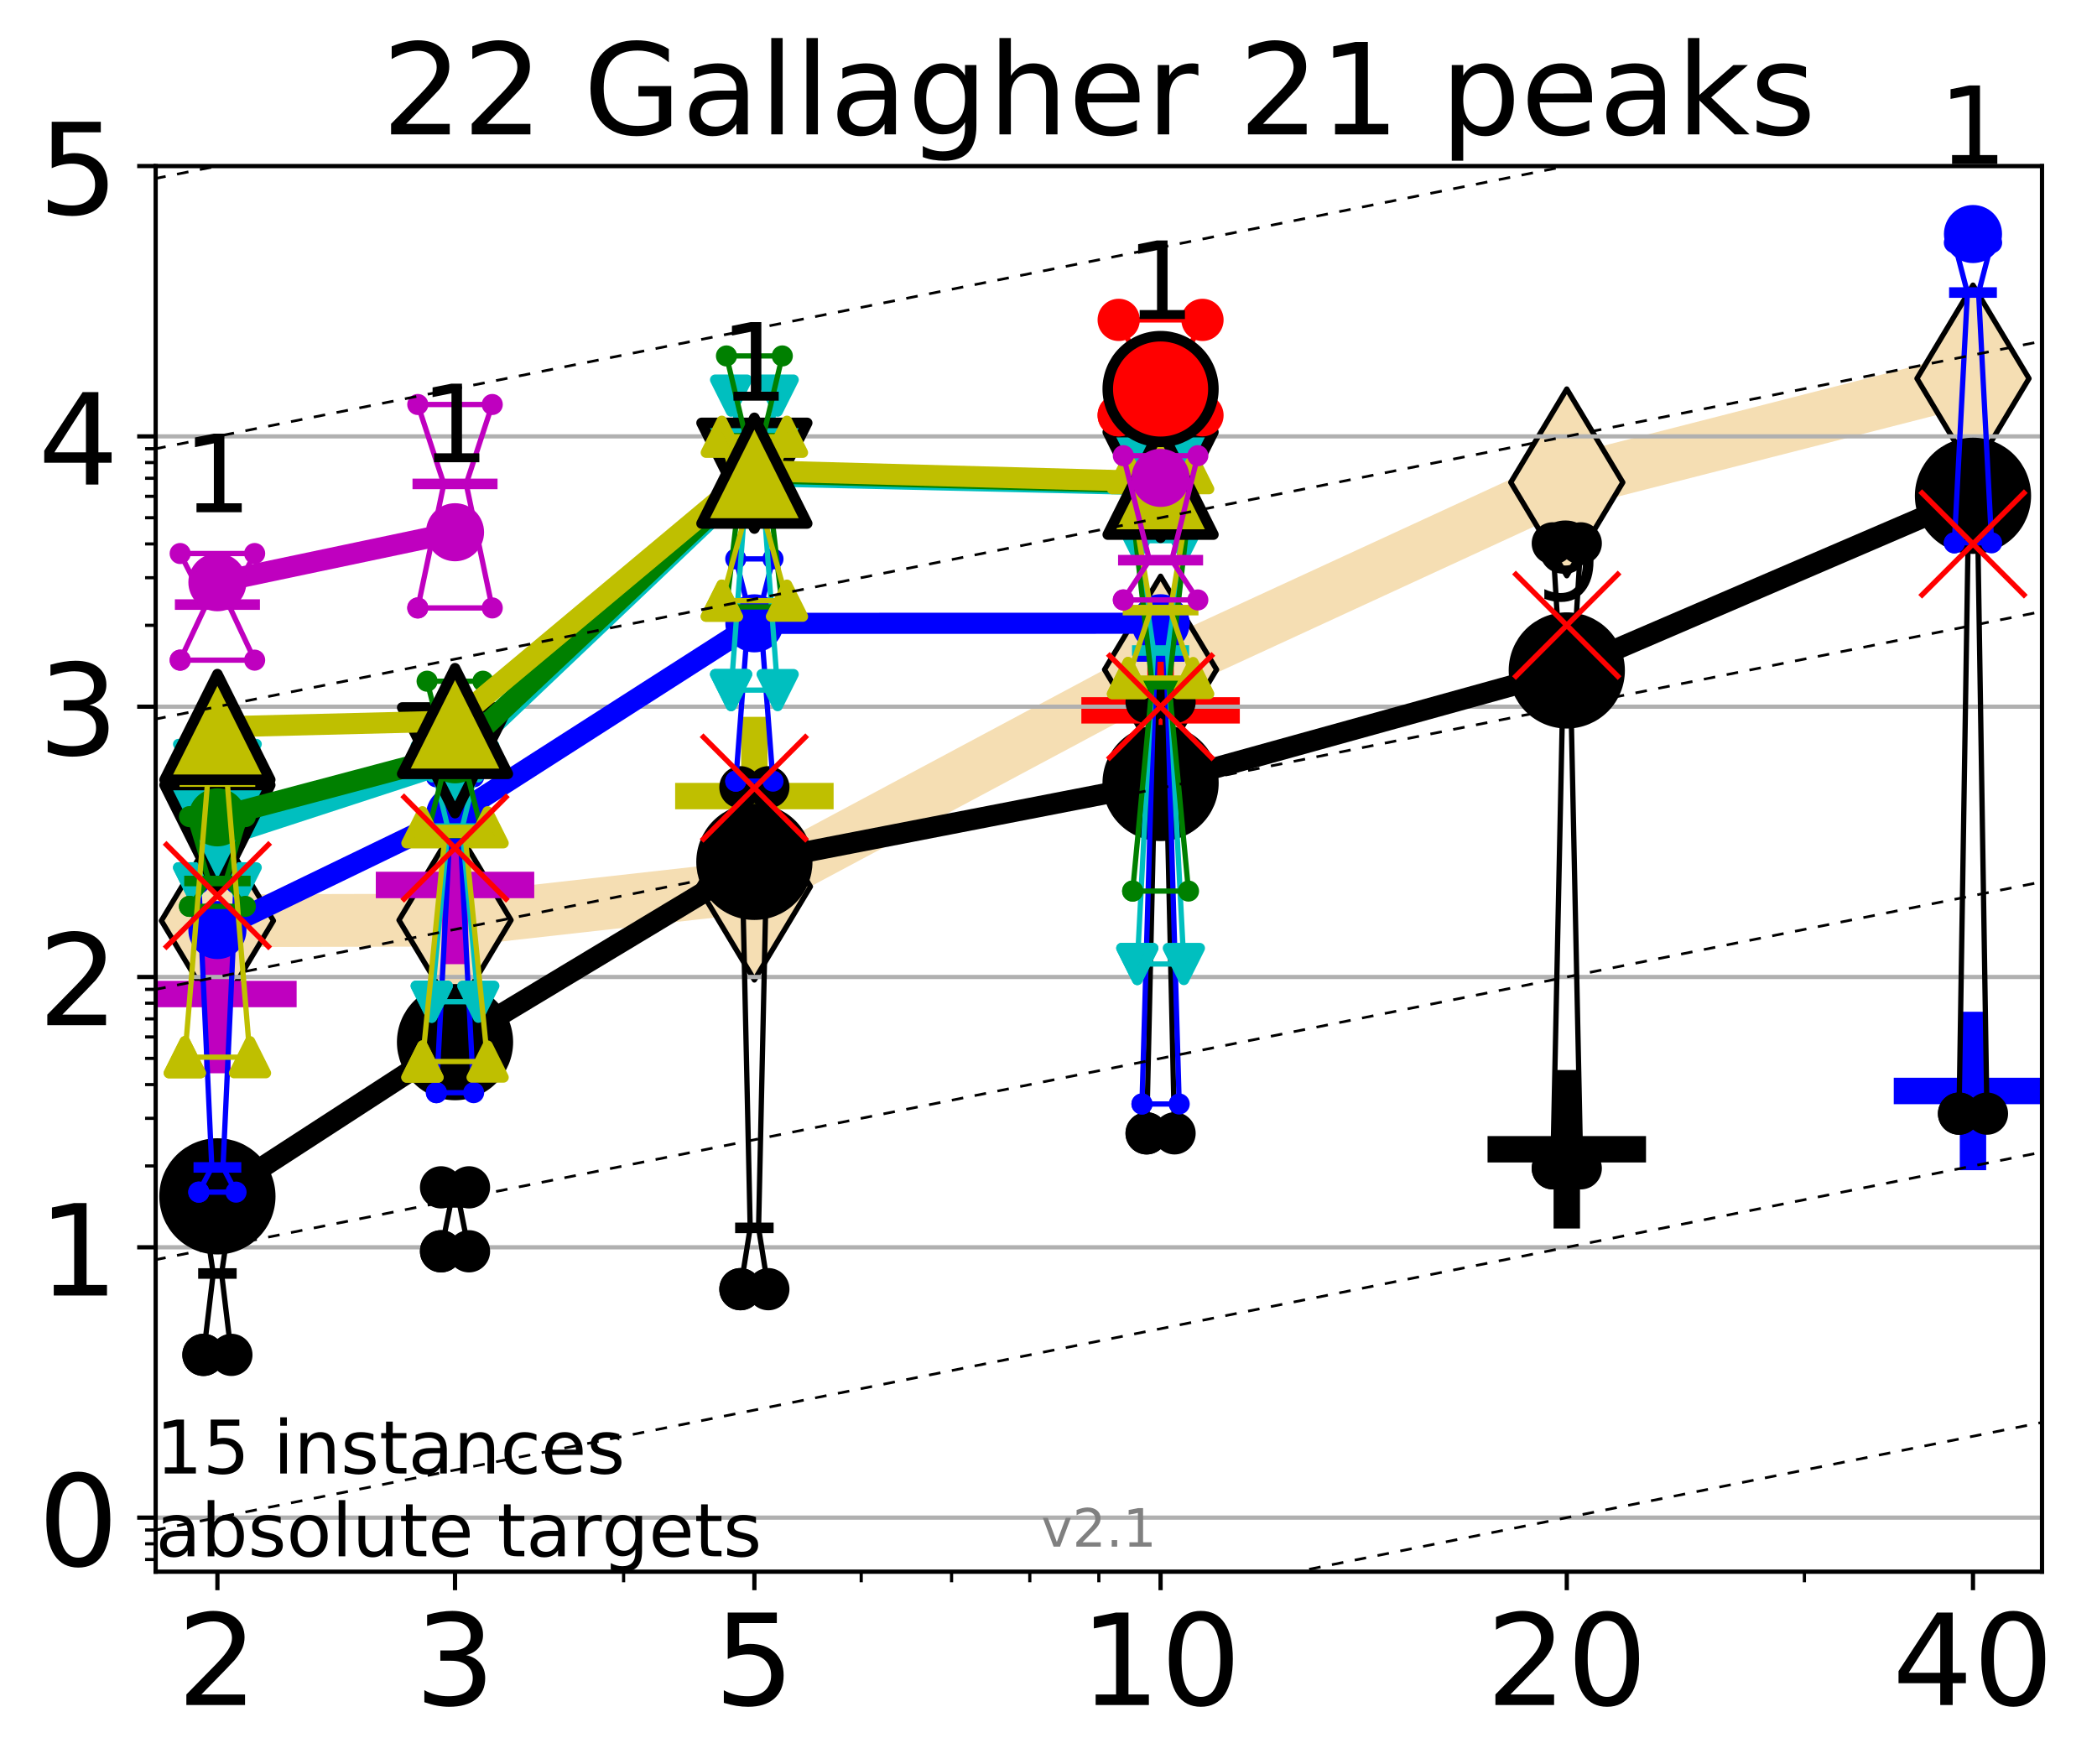 <?xml version="1.0" encoding="utf-8" standalone="no"?>
<!DOCTYPE svg PUBLIC "-//W3C//DTD SVG 1.1//EN"
  "http://www.w3.org/Graphics/SVG/1.1/DTD/svg11.dtd">
<!-- Created with matplotlib (http://matplotlib.org/) -->
<svg height="334pt" version="1.1" viewBox="0 0 397 334" width="397pt" xmlns="http://www.w3.org/2000/svg" xmlns:xlink="http://www.w3.org/1999/xlink">
 <defs>
  <style type="text/css">
*{stroke-linecap:butt;stroke-linejoin:round;}
  </style>
 </defs>
 <g id="figure_1">
  <g id="patch_1">
   <path d="M 0 334.976 
L 397.29 334.976 
L 397.29 0 
L 0 0 
z
" style="fill:#ffffff;"/>
  </g>
  <g id="axes_1">
   <g id="patch_2">
    <path d="M 29.47 297.548 
L 386.59 297.548 
L 386.59 31.436 
L 29.47 31.436 
z
" style="fill:#ffffff;"/>
   </g>
   <g id="line2d_1">
    <path clip-path="url(#p8811e9c72f)" d="M 41.159 174.309 
L 86.144 174.195 
L 142.818 167.847 
L 219.719 126.769 
L 296.621 91.325 
L 373.522 71.655 
" style="fill:none;stroke:#f5deb3;stroke-linecap:square;stroke-width:10;"/>
    <defs>
     <path d="M -0 17.678 
L 10.607 0 
L 0 -17.678 
L -10.607 -0 
z
" id="mfa4499b371" style="stroke:#000000;stroke-linejoin:miter;"/>
    </defs>
    <g clip-path="url(#p8811e9c72f)">
     <use style="fill:#f5deb3;stroke:#000000;stroke-linejoin:miter;" x="41.159" xlink:href="#mfa4499b371" y="174.309"/>
     <use style="fill:#f5deb3;stroke:#000000;stroke-linejoin:miter;" x="86.144" xlink:href="#mfa4499b371" y="174.195"/>
     <use style="fill:#f5deb3;stroke:#000000;stroke-linejoin:miter;" x="142.818" xlink:href="#mfa4499b371" y="167.847"/>
     <use style="fill:#f5deb3;stroke:#000000;stroke-linejoin:miter;" x="219.719" xlink:href="#mfa4499b371" y="126.769"/>
     <use style="fill:#f5deb3;stroke:#000000;stroke-linejoin:miter;" x="296.621" xlink:href="#mfa4499b371" y="91.325"/>
     <use style="fill:#f5deb3;stroke:#000000;stroke-linejoin:miter;" x="373.522" xlink:href="#mfa4499b371" y="71.655"/>
    </g>
   </g>
   <g id="line2d_2">
    <defs>
     <path d="M -15 0 
L 15 0 
M 0 15 
L 0 -15 
" id="mc0d7b3d80c" style="stroke:#bf00bf;stroke-width:5;"/>
    </defs>
    <g clip-path="url(#p8811e9c72f)">
     <use style="fill:#bf00bf;stroke:#bf00bf;stroke-width:5;" x="41.159" xlink:href="#mc0d7b3d80c" y="188.186"/>
    </g>
   </g>
   <g id="line2d_3">
    <g clip-path="url(#p8811e9c72f)">
     <use style="fill:#bf00bf;stroke:#bf00bf;stroke-width:5;" x="86.144" xlink:href="#mc0d7b3d80c" y="167.54"/>
    </g>
   </g>
   <g id="line2d_4">
    <defs>
     <path d="M -15 0 
L 15 0 
M 0 15 
L 0 -15 
" id="mf7f69baada" style="stroke:#bfbf00;stroke-width:5;"/>
    </defs>
    <g clip-path="url(#p8811e9c72f)">
     <use style="fill:#bfbf00;stroke:#bfbf00;stroke-width:5;" x="142.818" xlink:href="#mf7f69baada" y="150.71"/>
    </g>
   </g>
   <g id="line2d_5">
    <defs>
     <path d="M -15 0 
L 15 0 
M 0 15 
L 0 -15 
" id="mcc1c65e04d" style="stroke:#0000ff;stroke-width:5;"/>
    </defs>
    <g clip-path="url(#p8811e9c72f)">
     <use style="fill:#0000ff;stroke:#0000ff;stroke-width:5;" x="373.522" xlink:href="#mcc1c65e04d" y="206.54"/>
    </g>
   </g>
   <g id="line2d_6">
    <defs>
     <path d="M -15 0 
L 15 0 
M 0 15 
L 0 -15 
" id="mf3f3d76680" style="stroke:#ff0000;stroke-width:5;"/>
    </defs>
    <g clip-path="url(#p8811e9c72f)">
     <use style="fill:#ff0000;stroke:#ff0000;stroke-width:5;" x="219.719" xlink:href="#mf3f3d76680" y="134.485"/>
    </g>
   </g>
   <g id="line2d_7">
    <defs>
     <path d="M -15 0 
L 15 0 
M 0 15 
L 0 -15 
" id="mc1b3320b82" style="stroke:#000000;stroke-width:5;"/>
    </defs>
    <g clip-path="url(#p8811e9c72f)">
     <use style="stroke:#000000;stroke-width:5;" x="296.621" xlink:href="#mc1b3320b82" y="217.578"/>
    </g>
   </g>
   <g id="matplotlib.axis_1">
    <g id="xtick_1">
     <g id="line2d_8">
      <defs>
       <path d="M 0 0 
L 0 3.5 
" id="m7cdd10ba16" style="stroke:#000000;stroke-width:0.8;"/>
      </defs>
      <g>
       <use style="stroke:#000000;stroke-width:0.8;" x="41.159" xlink:href="#m7cdd10ba16" y="297.548"/>
      </g>
     </g>
     <g id="text_1">
      <!-- 2 -->
      <defs>
       <path d="M 19.188 8.297 
L 53.609 8.297 
L 53.609 0 
L 7.328 0 
L 7.328 8.297 
Q 12.938 14.109 22.625 23.891 
Q 32.328 33.688 34.812 36.531 
Q 39.547 41.844 41.422 45.531 
Q 43.312 49.219 43.312 52.781 
Q 43.312 58.594 39.234 62.25 
Q 35.156 65.922 28.609 65.922 
Q 23.969 65.922 18.812 64.312 
Q 13.672 62.703 7.812 59.422 
L 7.812 69.391 
Q 13.766 71.781 18.938 73 
Q 24.125 74.219 28.422 74.219 
Q 39.75 74.219 46.484 68.547 
Q 53.219 62.891 53.219 53.422 
Q 53.219 48.922 51.531 44.891 
Q 49.859 40.875 45.406 35.406 
Q 44.188 33.984 37.641 27.219 
Q 31.109 20.453 19.188 8.297 
" id="DejaVuSans-32"/>
      </defs>
      <g transform="translate(33.524 322.784)scale(0.24 -0.24)">
       <use xlink:href="#DejaVuSans-32"/>
      </g>
     </g>
    </g>
    <g id="xtick_2">
     <g id="line2d_9">
      <g>
       <use style="stroke:#000000;stroke-width:0.8;" x="86.144" xlink:href="#m7cdd10ba16" y="297.548"/>
      </g>
     </g>
     <g id="text_2">
      <!-- 3 -->
      <defs>
       <path d="M 40.578 39.312 
Q 47.656 37.797 51.625 33 
Q 55.609 28.219 55.609 21.188 
Q 55.609 10.406 48.188 4.484 
Q 40.766 -1.422 27.094 -1.422 
Q 22.516 -1.422 17.656 -0.516 
Q 12.797 0.391 7.625 2.203 
L 7.625 11.719 
Q 11.719 9.328 16.594 8.109 
Q 21.484 6.891 26.812 6.891 
Q 36.078 6.891 40.938 10.547 
Q 45.797 14.203 45.797 21.188 
Q 45.797 27.641 41.281 31.266 
Q 36.766 34.906 28.719 34.906 
L 20.219 34.906 
L 20.219 43.016 
L 29.109 43.016 
Q 36.375 43.016 40.234 45.922 
Q 44.094 48.828 44.094 54.297 
Q 44.094 59.906 40.109 62.906 
Q 36.141 65.922 28.719 65.922 
Q 24.656 65.922 20.016 65.031 
Q 15.375 64.156 9.812 62.312 
L 9.812 71.094 
Q 15.438 72.656 20.344 73.438 
Q 25.25 74.219 29.594 74.219 
Q 40.828 74.219 47.359 69.109 
Q 53.906 64.016 53.906 55.328 
Q 53.906 49.266 50.438 45.094 
Q 46.969 40.922 40.578 39.312 
" id="DejaVuSans-33"/>
      </defs>
      <g transform="translate(78.509 322.784)scale(0.24 -0.24)">
       <use xlink:href="#DejaVuSans-33"/>
      </g>
     </g>
    </g>
    <g id="xtick_3">
     <g id="line2d_10">
      <g>
       <use style="stroke:#000000;stroke-width:0.8;" x="142.818" xlink:href="#m7cdd10ba16" y="297.548"/>
      </g>
     </g>
     <g id="text_3">
      <!-- 5 -->
      <defs>
       <path d="M 10.797 72.906 
L 49.516 72.906 
L 49.516 64.594 
L 19.828 64.594 
L 19.828 46.734 
Q 21.969 47.469 24.109 47.828 
Q 26.266 48.188 28.422 48.188 
Q 40.625 48.188 47.75 41.5 
Q 54.891 34.812 54.891 23.391 
Q 54.891 11.625 47.562 5.094 
Q 40.234 -1.422 26.906 -1.422 
Q 22.312 -1.422 17.547 -0.641 
Q 12.797 0.141 7.719 1.703 
L 7.719 11.625 
Q 12.109 9.234 16.797 8.062 
Q 21.484 6.891 26.703 6.891 
Q 35.156 6.891 40.078 11.328 
Q 45.016 15.766 45.016 23.391 
Q 45.016 31 40.078 35.438 
Q 35.156 39.891 26.703 39.891 
Q 22.75 39.891 18.812 39.016 
Q 14.891 38.141 10.797 36.281 
z
" id="DejaVuSans-35"/>
      </defs>
      <g transform="translate(135.183 322.784)scale(0.24 -0.24)">
       <use xlink:href="#DejaVuSans-35"/>
      </g>
     </g>
    </g>
    <g id="xtick_4">
     <g id="line2d_11">
      <g>
       <use style="stroke:#000000;stroke-width:0.8;" x="219.719" xlink:href="#m7cdd10ba16" y="297.548"/>
      </g>
     </g>
     <g id="text_4">
      <!-- 10 -->
      <defs>
       <path d="M 12.406 8.297 
L 28.516 8.297 
L 28.516 63.922 
L 10.984 60.406 
L 10.984 69.391 
L 28.422 72.906 
L 38.281 72.906 
L 38.281 8.297 
L 54.391 8.297 
L 54.391 0 
L 12.406 0 
z
" id="DejaVuSans-31"/>
       <path d="M 31.781 66.406 
Q 24.172 66.406 20.328 58.906 
Q 16.5 51.422 16.5 36.375 
Q 16.5 21.391 20.328 13.891 
Q 24.172 6.391 31.781 6.391 
Q 39.453 6.391 43.281 13.891 
Q 47.125 21.391 47.125 36.375 
Q 47.125 51.422 43.281 58.906 
Q 39.453 66.406 31.781 66.406 
M 31.781 74.219 
Q 44.047 74.219 50.516 64.516 
Q 56.984 54.828 56.984 36.375 
Q 56.984 17.969 50.516 8.266 
Q 44.047 -1.422 31.781 -1.422 
Q 19.531 -1.422 13.062 8.266 
Q 6.594 17.969 6.594 36.375 
Q 6.594 54.828 13.062 64.516 
Q 19.531 74.219 31.781 74.219 
" id="DejaVuSans-30"/>
      </defs>
      <g transform="translate(204.449 322.784)scale(0.24 -0.24)">
       <use xlink:href="#DejaVuSans-31"/>
       <use x="63.623" xlink:href="#DejaVuSans-30"/>
      </g>
     </g>
    </g>
    <g id="xtick_5">
     <g id="line2d_12">
      <g>
       <use style="stroke:#000000;stroke-width:0.8;" x="296.621" xlink:href="#m7cdd10ba16" y="297.548"/>
      </g>
     </g>
     <g id="text_5">
      <!-- 20 -->
      <g transform="translate(281.351 322.784)scale(0.24 -0.24)">
       <use xlink:href="#DejaVuSans-32"/>
       <use x="63.623" xlink:href="#DejaVuSans-30"/>
      </g>
     </g>
    </g>
    <g id="xtick_6">
     <g id="line2d_13">
      <g>
       <use style="stroke:#000000;stroke-width:0.8;" x="373.522" xlink:href="#m7cdd10ba16" y="297.548"/>
      </g>
     </g>
     <g id="text_6">
      <!-- 40 -->
      <defs>
       <path d="M 37.797 64.312 
L 12.891 25.391 
L 37.797 25.391 
z
M 35.203 72.906 
L 47.609 72.906 
L 47.609 25.391 
L 58.016 25.391 
L 58.016 17.188 
L 47.609 17.188 
L 47.609 0 
L 37.797 0 
L 37.797 17.188 
L 4.891 17.188 
L 4.891 26.703 
z
" id="DejaVuSans-34"/>
      </defs>
      <g transform="translate(358.252 322.784)scale(0.24 -0.24)">
       <use xlink:href="#DejaVuSans-34"/>
       <use x="63.623" xlink:href="#DejaVuSans-30"/>
      </g>
     </g>
    </g>
    <g id="xtick_7">
     <g id="line2d_14">
      <defs>
       <path d="M 0 0 
L 0 2 
" id="mf171e7efe5" style="stroke:#000000;stroke-width:0.6;"/>
      </defs>
      <g>
       <use style="stroke:#000000;stroke-width:0.6;" x="41.159" xlink:href="#mf171e7efe5" y="297.548"/>
      </g>
     </g>
    </g>
    <g id="xtick_8">
     <g id="line2d_15">
      <g>
       <use style="stroke:#000000;stroke-width:0.6;" x="86.144" xlink:href="#mf171e7efe5" y="297.548"/>
      </g>
     </g>
    </g>
    <g id="xtick_9">
     <g id="line2d_16">
      <g>
       <use style="stroke:#000000;stroke-width:0.6;" x="118.061" xlink:href="#mf171e7efe5" y="297.548"/>
      </g>
     </g>
    </g>
    <g id="xtick_10">
     <g id="line2d_17">
      <g>
       <use style="stroke:#000000;stroke-width:0.6;" x="142.818" xlink:href="#mf171e7efe5" y="297.548"/>
      </g>
     </g>
    </g>
    <g id="xtick_11">
     <g id="line2d_18">
      <g>
       <use style="stroke:#000000;stroke-width:0.6;" x="163.045" xlink:href="#mf171e7efe5" y="297.548"/>
      </g>
     </g>
    </g>
    <g id="xtick_12">
     <g id="line2d_19">
      <g>
       <use style="stroke:#000000;stroke-width:0.6;" x="180.148" xlink:href="#mf171e7efe5" y="297.548"/>
      </g>
     </g>
    </g>
    <g id="xtick_13">
     <g id="line2d_20">
      <g>
       <use style="stroke:#000000;stroke-width:0.6;" x="194.962" xlink:href="#mf171e7efe5" y="297.548"/>
      </g>
     </g>
    </g>
    <g id="xtick_14">
     <g id="line2d_21">
      <g>
       <use style="stroke:#000000;stroke-width:0.6;" x="208.03" xlink:href="#mf171e7efe5" y="297.548"/>
      </g>
     </g>
    </g>
    <g id="xtick_15">
     <g id="line2d_22">
      <g>
       <use style="stroke:#000000;stroke-width:0.6;" x="296.621" xlink:href="#mf171e7efe5" y="297.548"/>
      </g>
     </g>
    </g>
    <g id="xtick_16">
     <g id="line2d_23">
      <g>
       <use style="stroke:#000000;stroke-width:0.6;" x="341.605" xlink:href="#mf171e7efe5" y="297.548"/>
      </g>
     </g>
    </g>
    <g id="xtick_17">
     <g id="line2d_24">
      <g>
       <use style="stroke:#000000;stroke-width:0.6;" x="373.522" xlink:href="#mf171e7efe5" y="297.548"/>
      </g>
     </g>
    </g>
   </g>
   <g id="matplotlib.axis_2">
    <g id="ytick_1">
     <g id="line2d_25">
      <path clip-path="url(#p8811e9c72f)" d="M 29.47 287.313 
L 386.59 287.313 
" style="fill:none;stroke:#b0b0b0;stroke-linecap:square;stroke-width:0.8;"/>
     </g>
     <g id="line2d_26">
      <defs>
       <path d="M 0 0 
L -3.5 0 
" id="mcf34010d0b" style="stroke:#000000;stroke-width:0.8;"/>
      </defs>
      <g>
       <use style="stroke:#000000;stroke-width:0.8;" x="29.47" xlink:href="#mcf34010d0b" y="287.313"/>
      </g>
     </g>
     <g id="text_7">
      <!-- 0 -->
      <g transform="translate(7.2 296.431)scale(0.24 -0.24)">
       <use xlink:href="#DejaVuSans-30"/>
      </g>
     </g>
    </g>
    <g id="ytick_2">
     <g id="line2d_27">
      <path clip-path="url(#p8811e9c72f)" d="M 29.47 236.138 
L 386.59 236.138 
" style="fill:none;stroke:#b0b0b0;stroke-linecap:square;stroke-width:0.8;"/>
     </g>
     <g id="line2d_28">
      <g>
       <use style="stroke:#000000;stroke-width:0.8;" x="29.47" xlink:href="#mcf34010d0b" y="236.138"/>
      </g>
     </g>
     <g id="text_8">
      <!-- 1 -->
      <g transform="translate(7.2 245.256)scale(0.24 -0.24)">
       <use xlink:href="#DejaVuSans-31"/>
      </g>
     </g>
    </g>
    <g id="ytick_3">
     <g id="line2d_29">
      <path clip-path="url(#p8811e9c72f)" d="M 29.47 184.962 
L 386.59 184.962 
" style="fill:none;stroke:#b0b0b0;stroke-linecap:square;stroke-width:0.8;"/>
     </g>
     <g id="line2d_30">
      <g>
       <use style="stroke:#000000;stroke-width:0.8;" x="29.47" xlink:href="#mcf34010d0b" y="184.962"/>
      </g>
     </g>
     <g id="text_9">
      <!-- 2 -->
      <g transform="translate(7.2 194.081)scale(0.24 -0.24)">
       <use xlink:href="#DejaVuSans-32"/>
      </g>
     </g>
    </g>
    <g id="ytick_4">
     <g id="line2d_31">
      <path clip-path="url(#p8811e9c72f)" d="M 29.47 133.787 
L 386.59 133.787 
" style="fill:none;stroke:#b0b0b0;stroke-linecap:square;stroke-width:0.8;"/>
     </g>
     <g id="line2d_32">
      <g>
       <use style="stroke:#000000;stroke-width:0.8;" x="29.47" xlink:href="#mcf34010d0b" y="133.787"/>
      </g>
     </g>
     <g id="text_10">
      <!-- 3 -->
      <g transform="translate(7.2 142.905)scale(0.24 -0.24)">
       <use xlink:href="#DejaVuSans-33"/>
      </g>
     </g>
    </g>
    <g id="ytick_5">
     <g id="line2d_33">
      <path clip-path="url(#p8811e9c72f)" d="M 29.47 82.612 
L 386.59 82.612 
" style="fill:none;stroke:#b0b0b0;stroke-linecap:square;stroke-width:0.8;"/>
     </g>
     <g id="line2d_34">
      <g>
       <use style="stroke:#000000;stroke-width:0.8;" x="29.47" xlink:href="#mcf34010d0b" y="82.612"/>
      </g>
     </g>
     <g id="text_11">
      <!-- 4 -->
      <g transform="translate(7.2 91.73)scale(0.24 -0.24)">
       <use xlink:href="#DejaVuSans-34"/>
      </g>
     </g>
    </g>
    <g id="ytick_6">
     <g id="line2d_35">
      <path clip-path="url(#p8811e9c72f)" d="M 29.47 31.436 
L 386.59 31.436 
" style="fill:none;stroke:#b0b0b0;stroke-linecap:square;stroke-width:0.8;"/>
     </g>
     <g id="line2d_36">
      <g>
       <use style="stroke:#000000;stroke-width:0.8;" x="29.47" xlink:href="#mcf34010d0b" y="31.436"/>
      </g>
     </g>
     <g id="text_12">
      <!-- 5 -->
      <g transform="translate(7.2 40.554)scale(0.24 -0.24)">
       <use xlink:href="#DejaVuSans-35"/>
      </g>
     </g>
    </g>
    <g id="ytick_7">
     <g id="line2d_37">
      <defs>
       <path d="M 0 0 
L -2 0 
" id="m4569b89221" style="stroke:#000000;stroke-width:0.6;"/>
      </defs>
      <g>
       <use style="stroke:#000000;stroke-width:0.6;" x="29.47" xlink:href="#m4569b89221" y="295.24"/>
      </g>
     </g>
    </g>
    <g id="ytick_8">
     <g id="line2d_38">
      <g>
       <use style="stroke:#000000;stroke-width:0.6;" x="29.47" xlink:href="#m4569b89221" y="292.273"/>
      </g>
     </g>
    </g>
    <g id="ytick_9">
     <g id="line2d_39">
      <g>
       <use style="stroke:#000000;stroke-width:0.6;" x="29.47" xlink:href="#m4569b89221" y="289.655"/>
      </g>
     </g>
    </g>
    <g id="ytick_10">
     <g id="line2d_40">
      <g>
       <use style="stroke:#000000;stroke-width:0.6;" x="29.47" xlink:href="#m4569b89221" y="220.732"/>
      </g>
     </g>
    </g>
    <g id="ytick_11">
     <g id="line2d_41">
      <g>
       <use style="stroke:#000000;stroke-width:0.6;" x="29.47" xlink:href="#m4569b89221" y="211.721"/>
      </g>
     </g>
    </g>
    <g id="ytick_12">
     <g id="line2d_42">
      <g>
       <use style="stroke:#000000;stroke-width:0.6;" x="29.47" xlink:href="#m4569b89221" y="205.327"/>
      </g>
     </g>
    </g>
    <g id="ytick_13">
     <g id="line2d_43">
      <g>
       <use style="stroke:#000000;stroke-width:0.6;" x="29.47" xlink:href="#m4569b89221" y="200.368"/>
      </g>
     </g>
    </g>
    <g id="ytick_14">
     <g id="line2d_44">
      <g>
       <use style="stroke:#000000;stroke-width:0.6;" x="29.47" xlink:href="#m4569b89221" y="196.316"/>
      </g>
     </g>
    </g>
    <g id="ytick_15">
     <g id="line2d_45">
      <g>
       <use style="stroke:#000000;stroke-width:0.6;" x="29.47" xlink:href="#m4569b89221" y="192.89"/>
      </g>
     </g>
    </g>
    <g id="ytick_16">
     <g id="line2d_46">
      <g>
       <use style="stroke:#000000;stroke-width:0.6;" x="29.47" xlink:href="#m4569b89221" y="189.922"/>
      </g>
     </g>
    </g>
    <g id="ytick_17">
     <g id="line2d_47">
      <g>
       <use style="stroke:#000000;stroke-width:0.6;" x="29.47" xlink:href="#m4569b89221" y="187.304"/>
      </g>
     </g>
    </g>
    <g id="ytick_18">
     <g id="line2d_48">
      <g>
       <use style="stroke:#000000;stroke-width:0.6;" x="29.47" xlink:href="#m4569b89221" y="118.382"/>
      </g>
     </g>
    </g>
    <g id="ytick_19">
     <g id="line2d_49">
      <g>
       <use style="stroke:#000000;stroke-width:0.6;" x="29.47" xlink:href="#m4569b89221" y="109.37"/>
      </g>
     </g>
    </g>
    <g id="ytick_20">
     <g id="line2d_50">
      <g>
       <use style="stroke:#000000;stroke-width:0.6;" x="29.47" xlink:href="#m4569b89221" y="102.976"/>
      </g>
     </g>
    </g>
    <g id="ytick_21">
     <g id="line2d_51">
      <g>
       <use style="stroke:#000000;stroke-width:0.6;" x="29.47" xlink:href="#m4569b89221" y="98.017"/>
      </g>
     </g>
    </g>
    <g id="ytick_22">
     <g id="line2d_52">
      <g>
       <use style="stroke:#000000;stroke-width:0.6;" x="29.47" xlink:href="#m4569b89221" y="93.965"/>
      </g>
     </g>
    </g>
    <g id="ytick_23">
     <g id="line2d_53">
      <g>
       <use style="stroke:#000000;stroke-width:0.6;" x="29.47" xlink:href="#m4569b89221" y="90.539"/>
      </g>
     </g>
    </g>
    <g id="ytick_24">
     <g id="line2d_54">
      <g>
       <use style="stroke:#000000;stroke-width:0.6;" x="29.47" xlink:href="#m4569b89221" y="87.571"/>
      </g>
     </g>
    </g>
    <g id="ytick_25">
     <g id="line2d_55">
      <g>
       <use style="stroke:#000000;stroke-width:0.6;" x="29.47" xlink:href="#m4569b89221" y="84.953"/>
      </g>
     </g>
    </g>
   </g>
   <g id="line2d_56">
    <path clip-path="url(#p8811e9c72f)" d="M 38.516 256.503 
L 40.366 241.097 
L 38.516 228.66 
L 43.803 228.66 
L 41.952 241.097 
L 43.803 256.503 
L 38.516 256.503 
" style="fill:none;stroke:#000000;stroke-linecap:square;"/>
   </g>
   <g id="line2d_57">
    <path clip-path="url(#p8811e9c72f)" d="M 38.516 256.503 
L 43.803 256.503 
L 43.803 228.66 
L 38.516 228.66 
L 38.516 256.503 
" style="fill:none;"/>
    <defs>
     <path d="M 0 3 
C 0.796 3 1.559 2.684 2.121 2.121 
C 2.684 1.559 3 0.796 3 0 
C 3 -0.796 2.684 -1.559 2.121 -2.121 
C 1.559 -2.684 0.796 -3 0 -3 
C -0.796 -3 -1.559 -2.684 -2.121 -2.121 
C -2.684 -1.559 -3 -0.796 -3 0 
C -3 0.796 -2.684 1.559 -2.121 2.121 
C -1.559 2.684 -0.796 3 0 3 
z
" id="m395f243609" style="stroke:#000000;stroke-width:2;"/>
    </defs>
    <g clip-path="url(#p8811e9c72f)">
     <use style="stroke:#000000;stroke-width:2;" x="38.516" xlink:href="#m395f243609" y="256.503"/>
     <use style="stroke:#000000;stroke-width:2;" x="43.803" xlink:href="#m395f243609" y="256.503"/>
     <use style="stroke:#000000;stroke-width:2;" x="43.803" xlink:href="#m395f243609" y="228.66"/>
     <use style="stroke:#000000;stroke-width:2;" x="38.516" xlink:href="#m395f243609" y="228.66"/>
     <use style="stroke:#000000;stroke-width:2;" x="38.516" xlink:href="#m395f243609" y="256.503"/>
    </g>
   </g>
   <g id="line2d_58">
    <path clip-path="url(#p8811e9c72f)" d="M 38.516 241.097 
L 43.803 241.097 
" style="fill:none;stroke:#000000;stroke-linecap:square;stroke-width:2;"/>
   </g>
   <g id="line2d_59">
    <path clip-path="url(#p8811e9c72f)" d="M 83.5 236.891 
L 85.351 227.626 
L 83.5 224.785 
L 88.787 224.785 
L 86.937 227.626 
L 88.787 236.891 
L 83.5 236.891 
" style="fill:none;stroke:#000000;stroke-linecap:square;"/>
   </g>
   <g id="line2d_60">
    <path clip-path="url(#p8811e9c72f)" d="M 83.5 236.891 
L 88.787 236.891 
L 88.787 224.785 
L 83.5 224.785 
L 83.5 236.891 
" style="fill:none;"/>
    <g clip-path="url(#p8811e9c72f)">
     <use style="stroke:#000000;stroke-width:2;" x="83.5" xlink:href="#m395f243609" y="236.891"/>
     <use style="stroke:#000000;stroke-width:2;" x="88.787" xlink:href="#m395f243609" y="236.891"/>
     <use style="stroke:#000000;stroke-width:2;" x="88.787" xlink:href="#m395f243609" y="224.785"/>
     <use style="stroke:#000000;stroke-width:2;" x="83.5" xlink:href="#m395f243609" y="224.785"/>
     <use style="stroke:#000000;stroke-width:2;" x="83.5" xlink:href="#m395f243609" y="236.891"/>
    </g>
   </g>
   <g id="line2d_61">
    <path clip-path="url(#p8811e9c72f)" d="M 83.5 227.626 
L 88.787 227.626 
" style="fill:none;stroke:#000000;stroke-linecap:square;stroke-width:2;"/>
   </g>
   <g id="line2d_62">
    <path clip-path="url(#p8811e9c72f)" d="M 140.174 244.065 
L 142.025 232.459 
L 140.174 149.042 
L 145.461 149.042 
L 143.611 232.459 
L 145.461 244.065 
L 140.174 244.065 
" style="fill:none;stroke:#000000;stroke-linecap:square;"/>
   </g>
   <g id="line2d_63">
    <path clip-path="url(#p8811e9c72f)" d="M 140.174 244.065 
L 145.461 244.065 
L 145.461 149.042 
L 140.174 149.042 
L 140.174 244.065 
" style="fill:none;"/>
    <g clip-path="url(#p8811e9c72f)">
     <use style="stroke:#000000;stroke-width:2;" x="140.174" xlink:href="#m395f243609" y="244.065"/>
     <use style="stroke:#000000;stroke-width:2;" x="145.461" xlink:href="#m395f243609" y="244.065"/>
     <use style="stroke:#000000;stroke-width:2;" x="145.461" xlink:href="#m395f243609" y="149.042"/>
     <use style="stroke:#000000;stroke-width:2;" x="140.174" xlink:href="#m395f243609" y="149.042"/>
     <use style="stroke:#000000;stroke-width:2;" x="140.174" xlink:href="#m395f243609" y="244.065"/>
    </g>
   </g>
   <g id="line2d_64">
    <path clip-path="url(#p8811e9c72f)" d="M 140.174 232.459 
L 145.461 232.459 
" style="fill:none;stroke:#000000;stroke-linecap:square;stroke-width:2;"/>
   </g>
   <g id="line2d_65">
    <path clip-path="url(#p8811e9c72f)" d="M 217.076 214.562 
L 218.926 133.324 
L 217.076 132.913 
L 222.363 132.913 
L 220.512 133.324 
L 222.363 214.562 
L 217.076 214.562 
" style="fill:none;stroke:#000000;stroke-linecap:square;"/>
   </g>
   <g id="line2d_66">
    <path clip-path="url(#p8811e9c72f)" d="M 217.076 214.562 
L 222.363 214.562 
L 222.363 132.913 
L 217.076 132.913 
L 217.076 214.562 
" style="fill:none;"/>
    <g clip-path="url(#p8811e9c72f)">
     <use style="stroke:#000000;stroke-width:2;" x="217.076" xlink:href="#m395f243609" y="214.562"/>
     <use style="stroke:#000000;stroke-width:2;" x="222.363" xlink:href="#m395f243609" y="214.562"/>
     <use style="stroke:#000000;stroke-width:2;" x="222.363" xlink:href="#m395f243609" y="132.913"/>
     <use style="stroke:#000000;stroke-width:2;" x="217.076" xlink:href="#m395f243609" y="132.913"/>
     <use style="stroke:#000000;stroke-width:2;" x="217.076" xlink:href="#m395f243609" y="214.562"/>
    </g>
   </g>
   <g id="line2d_67">
    <path clip-path="url(#p8811e9c72f)" d="M 217.076 133.324 
L 222.363 133.324 
" style="fill:none;stroke:#000000;stroke-linecap:square;stroke-width:2;"/>
   </g>
   <g id="line2d_68">
    <path clip-path="url(#p8811e9c72f)" d="M 293.977 221.181 
L 295.828 133.266 
L 293.977 102.868 
L 299.264 102.868 
L 297.414 133.266 
L 299.264 221.181 
L 293.977 221.181 
" style="fill:none;stroke:#000000;stroke-linecap:square;"/>
   </g>
   <g id="line2d_69">
    <path clip-path="url(#p8811e9c72f)" d="M 293.977 221.181 
L 299.264 221.181 
L 299.264 102.868 
L 293.977 102.868 
L 293.977 221.181 
" style="fill:none;"/>
    <g clip-path="url(#p8811e9c72f)">
     <use style="stroke:#000000;stroke-width:2;" x="293.977" xlink:href="#m395f243609" y="221.181"/>
     <use style="stroke:#000000;stroke-width:2;" x="299.264" xlink:href="#m395f243609" y="221.181"/>
     <use style="stroke:#000000;stroke-width:2;" x="299.264" xlink:href="#m395f243609" y="102.868"/>
     <use style="stroke:#000000;stroke-width:2;" x="293.977" xlink:href="#m395f243609" y="102.868"/>
     <use style="stroke:#000000;stroke-width:2;" x="293.977" xlink:href="#m395f243609" y="221.181"/>
    </g>
   </g>
   <g id="line2d_70">
    <path clip-path="url(#p8811e9c72f)" d="M 293.977 133.266 
L 299.264 133.266 
" style="fill:none;stroke:#000000;stroke-linecap:square;stroke-width:2;"/>
   </g>
   <g id="line2d_71">
    <path clip-path="url(#p8811e9c72f)" d="M 370.879 210.831 
L 372.729 93.861 
L 370.879 87.492 
L 376.166 87.492 
L 374.316 93.861 
L 376.166 210.831 
L 370.879 210.831 
" style="fill:none;stroke:#000000;stroke-linecap:square;"/>
   </g>
   <g id="line2d_72">
    <path clip-path="url(#p8811e9c72f)" d="M 370.879 210.831 
L 376.166 210.831 
L 376.166 87.492 
L 370.879 87.492 
L 370.879 210.831 
" style="fill:none;"/>
    <g clip-path="url(#p8811e9c72f)">
     <use style="stroke:#000000;stroke-width:2;" x="370.879" xlink:href="#m395f243609" y="210.831"/>
     <use style="stroke:#000000;stroke-width:2;" x="376.166" xlink:href="#m395f243609" y="210.831"/>
     <use style="stroke:#000000;stroke-width:2;" x="376.166" xlink:href="#m395f243609" y="87.492"/>
     <use style="stroke:#000000;stroke-width:2;" x="370.879" xlink:href="#m395f243609" y="87.492"/>
     <use style="stroke:#000000;stroke-width:2;" x="370.879" xlink:href="#m395f243609" y="210.831"/>
    </g>
   </g>
   <g id="line2d_73">
    <path clip-path="url(#p8811e9c72f)" d="M 370.879 93.861 
L 376.166 93.861 
" style="fill:none;stroke:#000000;stroke-linecap:square;stroke-width:2;"/>
   </g>
   <g id="line2d_74">
    <path clip-path="url(#p8811e9c72f)" d="M 41.159 226.493 
L 86.144 197.296 
" style="fill:none;stroke:#000000;stroke-linecap:square;stroke-width:4;"/>
   </g>
   <g id="line2d_75">
    <path clip-path="url(#p8811e9c72f)" d="M 86.144 197.296 
L 142.818 163.169 
" style="fill:none;stroke:#000000;stroke-linecap:square;stroke-width:4;"/>
   </g>
   <g id="line2d_76">
    <path clip-path="url(#p8811e9c72f)" d="M 142.818 163.169 
L 219.719 148.237 
" style="fill:none;stroke:#000000;stroke-linecap:square;stroke-width:4;"/>
   </g>
   <g id="line2d_77">
    <path clip-path="url(#p8811e9c72f)" d="M 219.719 148.237 
L 296.621 126.929 
" style="fill:none;stroke:#000000;stroke-linecap:square;stroke-width:4;"/>
   </g>
   <g id="line2d_78">
    <path clip-path="url(#p8811e9c72f)" d="M 296.621 126.929 
L 373.522 93.863 
" style="fill:none;stroke:#000000;stroke-linecap:square;stroke-width:4;"/>
   </g>
   <g id="line2d_79">
    <path clip-path="url(#p8811e9c72f)" d="M 41.159 226.493 
L 86.144 197.296 
L 142.818 163.169 
L 219.719 148.237 
L 296.621 126.929 
L 373.522 93.863 
" style="fill:none;"/>
    <defs>
     <path d="M 0 10 
C 2.652 10 5.196 8.946 7.071 7.071 
C 8.946 5.196 10 2.652 10 0 
C 10 -2.652 8.946 -5.196 7.071 -7.071 
C 5.196 -8.946 2.652 -10 0 -10 
C -2.652 -10 -5.196 -8.946 -7.071 -7.071 
C -8.946 -5.196 -10 -2.652 -10 0 
C -10 2.652 -8.946 5.196 -7.071 7.071 
C -5.196 8.946 -2.652 10 0 10 
z
" id="m6c5f4e9b30" style="stroke:#000000;stroke-width:2;"/>
    </defs>
    <g clip-path="url(#p8811e9c72f)">
     <use style="stroke:#000000;stroke-width:2;" x="41.159" xlink:href="#m6c5f4e9b30" y="226.493"/>
     <use style="stroke:#000000;stroke-width:2;" x="86.144" xlink:href="#m6c5f4e9b30" y="197.296"/>
     <use style="stroke:#000000;stroke-width:2;" x="142.818" xlink:href="#m6c5f4e9b30" y="163.169"/>
     <use style="stroke:#000000;stroke-width:2;" x="219.719" xlink:href="#m6c5f4e9b30" y="148.237"/>
     <use style="stroke:#000000;stroke-width:2;" x="296.621" xlink:href="#m6c5f4e9b30" y="126.929"/>
     <use style="stroke:#000000;stroke-width:2;" x="373.522" xlink:href="#m6c5f4e9b30" y="93.863"/>
    </g>
   </g>
   <g id="line2d_80">
    <path clip-path="url(#p8811e9c72f)" d="M 37.635 225.692 
L 40.102 221.012 
L 37.635 167.238 
L 44.684 167.238 
L 42.217 221.012 
L 44.684 225.692 
L 37.635 225.692 
" style="fill:none;stroke:#0000ff;stroke-linecap:square;"/>
   </g>
   <g id="line2d_81">
    <path clip-path="url(#p8811e9c72f)" d="M 37.635 225.692 
L 44.684 225.692 
L 44.684 167.238 
L 37.635 167.238 
L 37.635 225.692 
" style="fill:none;"/>
    <defs>
     <path d="M 0 1.5 
C 0.398 1.5 0.779 1.342 1.061 1.061 
C 1.342 0.779 1.5 0.398 1.5 0 
C 1.5 -0.398 1.342 -0.779 1.061 -1.061 
C 0.779 -1.342 0.398 -1.5 0 -1.5 
C -0.398 -1.5 -0.779 -1.342 -1.061 -1.061 
C -1.342 -0.779 -1.5 -0.398 -1.5 0 
C -1.5 0.398 -1.342 0.779 -1.061 1.061 
C -0.779 1.342 -0.398 1.5 0 1.5 
z
" id="mfbc75419fa" style="stroke:#0000ff;"/>
    </defs>
    <g clip-path="url(#p8811e9c72f)">
     <use style="fill:#0000ff;stroke:#0000ff;" x="37.635" xlink:href="#mfbc75419fa" y="225.692"/>
     <use style="fill:#0000ff;stroke:#0000ff;" x="44.684" xlink:href="#mfbc75419fa" y="225.692"/>
     <use style="fill:#0000ff;stroke:#0000ff;" x="44.684" xlink:href="#mfbc75419fa" y="167.238"/>
     <use style="fill:#0000ff;stroke:#0000ff;" x="37.635" xlink:href="#mfbc75419fa" y="167.238"/>
     <use style="fill:#0000ff;stroke:#0000ff;" x="37.635" xlink:href="#mfbc75419fa" y="225.692"/>
    </g>
   </g>
   <g id="line2d_82">
    <path clip-path="url(#p8811e9c72f)" d="M 37.635 221.012 
L 44.684 221.012 
" style="fill:none;stroke:#0000ff;stroke-linecap:square;stroke-width:2;"/>
   </g>
   <g id="line2d_83">
    <path clip-path="url(#p8811e9c72f)" d="M 82.619 206.861 
L 85.086 159.227 
L 82.619 147.074 
L 89.669 147.074 
L 87.201 159.227 
L 89.669 206.861 
L 82.619 206.861 
" style="fill:none;stroke:#0000ff;stroke-linecap:square;"/>
   </g>
   <g id="line2d_84">
    <path clip-path="url(#p8811e9c72f)" d="M 82.619 206.861 
L 89.669 206.861 
L 89.669 147.074 
L 82.619 147.074 
L 82.619 206.861 
" style="fill:none;"/>
    <g clip-path="url(#p8811e9c72f)">
     <use style="fill:#0000ff;stroke:#0000ff;" x="82.619" xlink:href="#mfbc75419fa" y="206.861"/>
     <use style="fill:#0000ff;stroke:#0000ff;" x="89.669" xlink:href="#mfbc75419fa" y="206.861"/>
     <use style="fill:#0000ff;stroke:#0000ff;" x="89.669" xlink:href="#mfbc75419fa" y="147.074"/>
     <use style="fill:#0000ff;stroke:#0000ff;" x="82.619" xlink:href="#mfbc75419fa" y="147.074"/>
     <use style="fill:#0000ff;stroke:#0000ff;" x="82.619" xlink:href="#mfbc75419fa" y="206.861"/>
    </g>
   </g>
   <g id="line2d_85">
    <path clip-path="url(#p8811e9c72f)" d="M 82.619 159.227 
L 89.669 159.227 
" style="fill:none;stroke:#0000ff;stroke-linecap:square;stroke-width:2;"/>
   </g>
   <g id="line2d_86">
    <path clip-path="url(#p8811e9c72f)" d="M 139.293 147.881 
L 141.76 115.552 
L 139.293 105.807 
L 146.342 105.807 
L 143.875 115.552 
L 146.342 147.881 
L 139.293 147.881 
" style="fill:none;stroke:#0000ff;stroke-linecap:square;"/>
   </g>
   <g id="line2d_87">
    <path clip-path="url(#p8811e9c72f)" d="M 139.293 147.881 
L 146.342 147.881 
L 146.342 105.807 
L 139.293 105.807 
L 139.293 147.881 
" style="fill:none;"/>
    <g clip-path="url(#p8811e9c72f)">
     <use style="fill:#0000ff;stroke:#0000ff;" x="139.293" xlink:href="#mfbc75419fa" y="147.881"/>
     <use style="fill:#0000ff;stroke:#0000ff;" x="146.342" xlink:href="#mfbc75419fa" y="147.881"/>
     <use style="fill:#0000ff;stroke:#0000ff;" x="146.342" xlink:href="#mfbc75419fa" y="105.807"/>
     <use style="fill:#0000ff;stroke:#0000ff;" x="139.293" xlink:href="#mfbc75419fa" y="105.807"/>
     <use style="fill:#0000ff;stroke:#0000ff;" x="139.293" xlink:href="#mfbc75419fa" y="147.881"/>
    </g>
   </g>
   <g id="line2d_88">
    <path clip-path="url(#p8811e9c72f)" d="M 139.293 115.552 
L 146.342 115.552 
" style="fill:none;stroke:#0000ff;stroke-linecap:square;stroke-width:2;"/>
   </g>
   <g id="line2d_89">
    <path clip-path="url(#p8811e9c72f)" d="M 216.195 209.005 
L 218.662 124.28 
L 216.195 117.889 
L 223.244 117.889 
L 220.777 124.28 
L 223.244 209.005 
L 216.195 209.005 
" style="fill:none;stroke:#0000ff;stroke-linecap:square;"/>
   </g>
   <g id="line2d_90">
    <path clip-path="url(#p8811e9c72f)" d="M 216.195 209.005 
L 223.244 209.005 
L 223.244 117.889 
L 216.195 117.889 
L 216.195 209.005 
" style="fill:none;"/>
    <g clip-path="url(#p8811e9c72f)">
     <use style="fill:#0000ff;stroke:#0000ff;" x="216.195" xlink:href="#mfbc75419fa" y="209.005"/>
     <use style="fill:#0000ff;stroke:#0000ff;" x="223.244" xlink:href="#mfbc75419fa" y="209.005"/>
     <use style="fill:#0000ff;stroke:#0000ff;" x="223.244" xlink:href="#mfbc75419fa" y="117.889"/>
     <use style="fill:#0000ff;stroke:#0000ff;" x="216.195" xlink:href="#mfbc75419fa" y="117.889"/>
     <use style="fill:#0000ff;stroke:#0000ff;" x="216.195" xlink:href="#mfbc75419fa" y="209.005"/>
    </g>
   </g>
   <g id="line2d_91">
    <path clip-path="url(#p8811e9c72f)" d="M 216.195 124.28 
L 223.244 124.28 
" style="fill:none;stroke:#0000ff;stroke-linecap:square;stroke-width:2;"/>
   </g>
   <g id="line2d_92">
    <path clip-path="url(#p8811e9c72f)" d="M 369.998 102.767 
L 372.465 55.388 
L 369.998 45.954 
L 377.047 45.954 
L 374.58 55.388 
L 377.047 102.767 
L 369.998 102.767 
" style="fill:none;stroke:#0000ff;stroke-linecap:square;"/>
   </g>
   <g id="line2d_93">
    <path clip-path="url(#p8811e9c72f)" d="M 369.998 102.767 
L 377.047 102.767 
L 377.047 45.954 
L 369.998 45.954 
L 369.998 102.767 
" style="fill:none;"/>
    <g clip-path="url(#p8811e9c72f)">
     <use style="fill:#0000ff;stroke:#0000ff;" x="369.998" xlink:href="#mfbc75419fa" y="102.767"/>
     <use style="fill:#0000ff;stroke:#0000ff;" x="377.047" xlink:href="#mfbc75419fa" y="102.767"/>
     <use style="fill:#0000ff;stroke:#0000ff;" x="377.047" xlink:href="#mfbc75419fa" y="45.954"/>
     <use style="fill:#0000ff;stroke:#0000ff;" x="369.998" xlink:href="#mfbc75419fa" y="45.954"/>
     <use style="fill:#0000ff;stroke:#0000ff;" x="369.998" xlink:href="#mfbc75419fa" y="102.767"/>
    </g>
   </g>
   <g id="line2d_94">
    <path clip-path="url(#p8811e9c72f)" d="M 369.998 55.388 
L 377.047 55.388 
" style="fill:none;stroke:#0000ff;stroke-linecap:square;stroke-width:2;"/>
   </g>
   <g id="line2d_95">
    <path clip-path="url(#p8811e9c72f)" d="M 41.159 176.075 
L 86.144 154.314 
" style="fill:none;stroke:#0000ff;stroke-linecap:square;stroke-width:4;"/>
   </g>
   <g id="line2d_96">
    <path clip-path="url(#p8811e9c72f)" d="M 86.144 154.314 
L 142.818 118.008 
" style="fill:none;stroke:#0000ff;stroke-linecap:square;stroke-width:4;"/>
   </g>
   <g id="line2d_97">
    <path clip-path="url(#p8811e9c72f)" d="M 142.818 118.008 
L 219.719 117.992 
" style="fill:none;stroke:#0000ff;stroke-linecap:square;stroke-width:4;"/>
   </g>
   <g id="line2d_98">
    <path clip-path="url(#p8811e9c72f)" d="M 41.159 176.075 
L 86.144 154.314 
L 142.818 118.008 
L 219.719 117.992 
L 373.522 44.308 
" style="fill:none;"/>
    <defs>
     <path d="M 0 5 
C 1.326 5 2.598 4.473 3.536 3.536 
C 4.473 2.598 5 1.326 5 0 
C 5 -1.326 4.473 -2.598 3.536 -3.536 
C 2.598 -4.473 1.326 -5 0 -5 
C -1.326 -5 -2.598 -4.473 -3.536 -3.536 
C -4.473 -2.598 -5 -1.326 -5 0 
C -5 1.326 -4.473 2.598 -3.536 3.536 
C -2.598 4.473 -1.326 5 0 5 
z
" id="m4b7d4eb93d" style="stroke:#0000ff;"/>
    </defs>
    <g clip-path="url(#p8811e9c72f)">
     <use style="fill:#0000ff;stroke:#0000ff;" x="41.159" xlink:href="#m4b7d4eb93d" y="176.075"/>
     <use style="fill:#0000ff;stroke:#0000ff;" x="86.144" xlink:href="#m4b7d4eb93d" y="154.314"/>
     <use style="fill:#0000ff;stroke:#0000ff;" x="142.818" xlink:href="#m4b7d4eb93d" y="118.008"/>
     <use style="fill:#0000ff;stroke:#0000ff;" x="219.719" xlink:href="#m4b7d4eb93d" y="117.992"/>
     <use style="fill:#0000ff;stroke:#0000ff;" x="373.522" xlink:href="#m4b7d4eb93d" y="44.308"/>
    </g>
   </g>
   <g id="line2d_99">
    <path clip-path="url(#p8811e9c72f)" d="M 36.753 167.238 
L 39.838 158.076 
L 36.753 143.88 
L 45.565 143.88 
L 42.481 158.076 
L 45.565 167.238 
L 36.753 167.238 
" style="fill:none;stroke:#00bfbf;stroke-linecap:square;"/>
   </g>
   <g id="line2d_100">
    <path clip-path="url(#p8811e9c72f)" d="M 36.753 167.238 
L 45.565 167.238 
L 45.565 143.88 
L 36.753 143.88 
L 36.753 167.238 
" style="fill:none;"/>
    <defs>
     <path d="M -0 3 
L 3 -3 
L -3 -3 
z
" id="m57038f03f7" style="stroke:#00bfbf;stroke-linejoin:miter;stroke-width:2;"/>
    </defs>
    <g clip-path="url(#p8811e9c72f)">
     <use style="fill:#00bfbf;stroke:#00bfbf;stroke-linejoin:miter;stroke-width:2;" x="36.753" xlink:href="#m57038f03f7" y="167.238"/>
     <use style="fill:#00bfbf;stroke:#00bfbf;stroke-linejoin:miter;stroke-width:2;" x="45.565" xlink:href="#m57038f03f7" y="167.238"/>
     <use style="fill:#00bfbf;stroke:#00bfbf;stroke-linejoin:miter;stroke-width:2;" x="45.565" xlink:href="#m57038f03f7" y="143.88"/>
     <use style="fill:#00bfbf;stroke:#00bfbf;stroke-linejoin:miter;stroke-width:2;" x="36.753" xlink:href="#m57038f03f7" y="143.88"/>
     <use style="fill:#00bfbf;stroke:#00bfbf;stroke-linejoin:miter;stroke-width:2;" x="36.753" xlink:href="#m57038f03f7" y="167.238"/>
    </g>
   </g>
   <g id="line2d_101">
    <path clip-path="url(#p8811e9c72f)" d="M 36.753 158.076 
L 45.565 158.076 
" style="fill:none;stroke:#00bfbf;stroke-linecap:square;stroke-width:2;"/>
   </g>
   <g id="line2d_102">
    <path clip-path="url(#p8811e9c72f)" d="M 81.738 189.646 
L 84.822 156.857 
L 81.738 144.127 
L 90.55 144.127 
L 87.466 156.857 
L 90.55 189.646 
L 81.738 189.646 
" style="fill:none;stroke:#00bfbf;stroke-linecap:square;"/>
   </g>
   <g id="line2d_103">
    <path clip-path="url(#p8811e9c72f)" d="M 81.738 189.646 
L 90.55 189.646 
L 90.55 144.127 
L 81.738 144.127 
L 81.738 189.646 
" style="fill:none;"/>
    <g clip-path="url(#p8811e9c72f)">
     <use style="fill:#00bfbf;stroke:#00bfbf;stroke-linejoin:miter;stroke-width:2;" x="81.738" xlink:href="#m57038f03f7" y="189.646"/>
     <use style="fill:#00bfbf;stroke:#00bfbf;stroke-linejoin:miter;stroke-width:2;" x="90.55" xlink:href="#m57038f03f7" y="189.646"/>
     <use style="fill:#00bfbf;stroke:#00bfbf;stroke-linejoin:miter;stroke-width:2;" x="90.55" xlink:href="#m57038f03f7" y="144.127"/>
     <use style="fill:#00bfbf;stroke:#00bfbf;stroke-linejoin:miter;stroke-width:2;" x="81.738" xlink:href="#m57038f03f7" y="144.127"/>
     <use style="fill:#00bfbf;stroke:#00bfbf;stroke-linejoin:miter;stroke-width:2;" x="81.738" xlink:href="#m57038f03f7" y="189.646"/>
    </g>
   </g>
   <g id="line2d_104">
    <path clip-path="url(#p8811e9c72f)" d="M 81.738 156.857 
L 90.55 156.857 
" style="fill:none;stroke:#00bfbf;stroke-linecap:square;stroke-width:2;"/>
   </g>
   <g id="line2d_105">
    <path clip-path="url(#p8811e9c72f)" d="M 138.412 130.65 
L 141.496 89.299 
L 138.412 74.894 
L 147.224 74.894 
L 144.139 89.299 
L 147.224 130.65 
L 138.412 130.65 
" style="fill:none;stroke:#00bfbf;stroke-linecap:square;"/>
   </g>
   <g id="line2d_106">
    <path clip-path="url(#p8811e9c72f)" d="M 138.412 130.65 
L 147.224 130.65 
L 147.224 74.894 
L 138.412 74.894 
L 138.412 130.65 
" style="fill:none;"/>
    <g clip-path="url(#p8811e9c72f)">
     <use style="fill:#00bfbf;stroke:#00bfbf;stroke-linejoin:miter;stroke-width:2;" x="138.412" xlink:href="#m57038f03f7" y="130.65"/>
     <use style="fill:#00bfbf;stroke:#00bfbf;stroke-linejoin:miter;stroke-width:2;" x="147.224" xlink:href="#m57038f03f7" y="130.65"/>
     <use style="fill:#00bfbf;stroke:#00bfbf;stroke-linejoin:miter;stroke-width:2;" x="147.224" xlink:href="#m57038f03f7" y="74.894"/>
     <use style="fill:#00bfbf;stroke:#00bfbf;stroke-linejoin:miter;stroke-width:2;" x="138.412" xlink:href="#m57038f03f7" y="74.894"/>
     <use style="fill:#00bfbf;stroke:#00bfbf;stroke-linejoin:miter;stroke-width:2;" x="138.412" xlink:href="#m57038f03f7" y="130.65"/>
    </g>
   </g>
   <g id="line2d_107">
    <path clip-path="url(#p8811e9c72f)" d="M 138.412 89.299 
L 147.224 89.299 
" style="fill:none;stroke:#00bfbf;stroke-linecap:square;stroke-width:2;"/>
   </g>
   <g id="line2d_108">
    <path clip-path="url(#p8811e9c72f)" d="M 215.313 182.503 
L 218.398 123.154 
L 215.313 102.355 
L 224.125 102.355 
L 221.041 123.154 
L 224.125 182.503 
L 215.313 182.503 
" style="fill:none;stroke:#00bfbf;stroke-linecap:square;"/>
   </g>
   <g id="line2d_109">
    <path clip-path="url(#p8811e9c72f)" d="M 215.313 182.503 
L 224.125 182.503 
L 224.125 102.355 
L 215.313 102.355 
L 215.313 182.503 
" style="fill:none;"/>
    <g clip-path="url(#p8811e9c72f)">
     <use style="fill:#00bfbf;stroke:#00bfbf;stroke-linejoin:miter;stroke-width:2;" x="215.313" xlink:href="#m57038f03f7" y="182.503"/>
     <use style="fill:#00bfbf;stroke:#00bfbf;stroke-linejoin:miter;stroke-width:2;" x="224.125" xlink:href="#m57038f03f7" y="182.503"/>
     <use style="fill:#00bfbf;stroke:#00bfbf;stroke-linejoin:miter;stroke-width:2;" x="224.125" xlink:href="#m57038f03f7" y="102.355"/>
     <use style="fill:#00bfbf;stroke:#00bfbf;stroke-linejoin:miter;stroke-width:2;" x="215.313" xlink:href="#m57038f03f7" y="102.355"/>
     <use style="fill:#00bfbf;stroke:#00bfbf;stroke-linejoin:miter;stroke-width:2;" x="215.313" xlink:href="#m57038f03f7" y="182.503"/>
    </g>
   </g>
   <g id="line2d_110">
    <path clip-path="url(#p8811e9c72f)" d="M 215.313 123.154 
L 224.125 123.154 
" style="fill:none;stroke:#00bfbf;stroke-linecap:square;stroke-width:2;"/>
   </g>
   <g id="line2d_111">
    <path clip-path="url(#p8811e9c72f)" d="M 41.159 158.619 
L 86.144 143.941 
" style="fill:none;stroke:#00bfbf;stroke-linecap:square;stroke-width:4;"/>
   </g>
   <g id="line2d_112">
    <path clip-path="url(#p8811e9c72f)" d="M 86.144 143.941 
L 142.818 90.063 
" style="fill:none;stroke:#00bfbf;stroke-linecap:square;stroke-width:4;"/>
   </g>
   <g id="line2d_113">
    <path clip-path="url(#p8811e9c72f)" d="M 142.818 90.063 
L 219.719 91.804 
" style="fill:none;stroke:#00bfbf;stroke-linecap:square;stroke-width:4;"/>
   </g>
   <g id="line2d_114">
    <path clip-path="url(#p8811e9c72f)" d="M 41.159 158.619 
L 86.144 143.941 
L 142.818 90.063 
L 219.719 91.804 
" style="fill:none;"/>
    <defs>
     <path d="M -0 10 
L 10 -10 
L -10 -10 
z
" id="m12740dddd6" style="stroke:#000000;stroke-linejoin:miter;stroke-width:2;"/>
    </defs>
    <g clip-path="url(#p8811e9c72f)">
     <use style="fill:#00bfbf;stroke:#000000;stroke-linejoin:miter;stroke-width:2;" x="41.159" xlink:href="#m12740dddd6" y="158.619"/>
     <use style="fill:#00bfbf;stroke:#000000;stroke-linejoin:miter;stroke-width:2;" x="86.144" xlink:href="#m12740dddd6" y="143.941"/>
     <use style="fill:#00bfbf;stroke:#000000;stroke-linejoin:miter;stroke-width:2;" x="142.818" xlink:href="#m12740dddd6" y="90.063"/>
     <use style="fill:#00bfbf;stroke:#000000;stroke-linejoin:miter;stroke-width:2;" x="219.719" xlink:href="#m12740dddd6" y="91.804"/>
    </g>
   </g>
   <g id="line2d_115">
    <path clip-path="url(#p8811e9c72f)" d="M 35.872 171.592 
L 39.573 166.792 
L 35.872 154.601 
L 46.446 154.601 
L 42.745 166.792 
L 46.446 171.592 
L 35.872 171.592 
" style="fill:none;stroke:#008000;stroke-linecap:square;"/>
   </g>
   <g id="line2d_116">
    <path clip-path="url(#p8811e9c72f)" d="M 35.872 171.592 
L 46.446 171.592 
L 46.446 154.601 
L 35.872 154.601 
L 35.872 171.592 
" style="fill:none;"/>
    <defs>
     <path d="M 0 1.5 
C 0.398 1.5 0.779 1.342 1.061 1.061 
C 1.342 0.779 1.5 0.398 1.5 0 
C 1.5 -0.398 1.342 -0.779 1.061 -1.061 
C 0.779 -1.342 0.398 -1.5 0 -1.5 
C -0.398 -1.5 -0.779 -1.342 -1.061 -1.061 
C -1.342 -0.779 -1.5 -0.398 -1.5 0 
C -1.5 0.398 -1.342 0.779 -1.061 1.061 
C -0.779 1.342 -0.398 1.5 0 1.5 
z
" id="m41da241210" style="stroke:#008000;"/>
    </defs>
    <g clip-path="url(#p8811e9c72f)">
     <use style="fill:#008000;stroke:#008000;" x="35.872" xlink:href="#m41da241210" y="171.592"/>
     <use style="fill:#008000;stroke:#008000;" x="46.446" xlink:href="#m41da241210" y="171.592"/>
     <use style="fill:#008000;stroke:#008000;" x="46.446" xlink:href="#m41da241210" y="154.601"/>
     <use style="fill:#008000;stroke:#008000;" x="35.872" xlink:href="#m41da241210" y="154.601"/>
     <use style="fill:#008000;stroke:#008000;" x="35.872" xlink:href="#m41da241210" y="171.592"/>
    </g>
   </g>
   <g id="line2d_117">
    <path clip-path="url(#p8811e9c72f)" d="M 35.872 166.792 
L 46.446 166.792 
" style="fill:none;stroke:#008000;stroke-linecap:square;stroke-width:2;"/>
   </g>
   <g id="line2d_118">
    <path clip-path="url(#p8811e9c72f)" d="M 80.857 158.226 
L 84.558 143.637 
L 80.857 128.964 
L 91.431 128.964 
L 87.73 143.637 
L 91.431 158.226 
L 80.857 158.226 
" style="fill:none;stroke:#008000;stroke-linecap:square;"/>
   </g>
   <g id="line2d_119">
    <path clip-path="url(#p8811e9c72f)" d="M 80.857 158.226 
L 91.431 158.226 
L 91.431 128.964 
L 80.857 128.964 
L 80.857 158.226 
" style="fill:none;"/>
    <g clip-path="url(#p8811e9c72f)">
     <use style="fill:#008000;stroke:#008000;" x="80.857" xlink:href="#m41da241210" y="158.226"/>
     <use style="fill:#008000;stroke:#008000;" x="91.431" xlink:href="#m41da241210" y="158.226"/>
     <use style="fill:#008000;stroke:#008000;" x="91.431" xlink:href="#m41da241210" y="128.964"/>
     <use style="fill:#008000;stroke:#008000;" x="80.857" xlink:href="#m41da241210" y="128.964"/>
     <use style="fill:#008000;stroke:#008000;" x="80.857" xlink:href="#m41da241210" y="158.226"/>
    </g>
   </g>
   <g id="line2d_120">
    <path clip-path="url(#p8811e9c72f)" d="M 80.857 143.637 
L 91.431 143.637 
" style="fill:none;stroke:#008000;stroke-linecap:square;stroke-width:2;"/>
   </g>
   <g id="line2d_121">
    <path clip-path="url(#p8811e9c72f)" d="M 137.531 114.894 
L 141.232 82.971 
L 137.531 67.385 
L 148.105 67.385 
L 144.404 82.971 
L 148.105 114.894 
L 137.531 114.894 
" style="fill:none;stroke:#008000;stroke-linecap:square;"/>
   </g>
   <g id="line2d_122">
    <path clip-path="url(#p8811e9c72f)" d="M 137.531 114.894 
L 148.105 114.894 
L 148.105 67.385 
L 137.531 67.385 
L 137.531 114.894 
" style="fill:none;"/>
    <g clip-path="url(#p8811e9c72f)">
     <use style="fill:#008000;stroke:#008000;" x="137.531" xlink:href="#m41da241210" y="114.894"/>
     <use style="fill:#008000;stroke:#008000;" x="148.105" xlink:href="#m41da241210" y="114.894"/>
     <use style="fill:#008000;stroke:#008000;" x="148.105" xlink:href="#m41da241210" y="67.385"/>
     <use style="fill:#008000;stroke:#008000;" x="137.531" xlink:href="#m41da241210" y="67.385"/>
     <use style="fill:#008000;stroke:#008000;" x="137.531" xlink:href="#m41da241210" y="114.894"/>
    </g>
   </g>
   <g id="line2d_123">
    <path clip-path="url(#p8811e9c72f)" d="M 137.531 82.971 
L 148.105 82.971 
" style="fill:none;stroke:#008000;stroke-linecap:square;stroke-width:2;"/>
   </g>
   <g id="line2d_124">
    <path clip-path="url(#p8811e9c72f)" d="M 214.432 168.696 
L 218.133 129.552 
L 214.432 97.112 
L 225.006 97.112 
L 221.305 129.552 
L 225.006 168.696 
L 214.432 168.696 
" style="fill:none;stroke:#008000;stroke-linecap:square;"/>
   </g>
   <g id="line2d_125">
    <path clip-path="url(#p8811e9c72f)" d="M 214.432 168.696 
L 225.006 168.696 
L 225.006 97.112 
L 214.432 97.112 
L 214.432 168.696 
" style="fill:none;"/>
    <g clip-path="url(#p8811e9c72f)">
     <use style="fill:#008000;stroke:#008000;" x="214.432" xlink:href="#m41da241210" y="168.696"/>
     <use style="fill:#008000;stroke:#008000;" x="225.006" xlink:href="#m41da241210" y="168.696"/>
     <use style="fill:#008000;stroke:#008000;" x="225.006" xlink:href="#m41da241210" y="97.112"/>
     <use style="fill:#008000;stroke:#008000;" x="214.432" xlink:href="#m41da241210" y="97.112"/>
     <use style="fill:#008000;stroke:#008000;" x="214.432" xlink:href="#m41da241210" y="168.696"/>
    </g>
   </g>
   <g id="line2d_126">
    <path clip-path="url(#p8811e9c72f)" d="M 214.432 129.552 
L 225.006 129.552 
" style="fill:none;stroke:#008000;stroke-linecap:square;stroke-width:2;"/>
   </g>
   <g id="line2d_127">
    <path clip-path="url(#p8811e9c72f)" d="M 41.159 154.738 
L 86.144 142.803 
" style="fill:none;stroke:#008000;stroke-linecap:square;stroke-width:4;"/>
   </g>
   <g id="line2d_128">
    <path clip-path="url(#p8811e9c72f)" d="M 86.144 142.803 
L 142.818 89.485 
" style="fill:none;stroke:#008000;stroke-linecap:square;stroke-width:4;"/>
   </g>
   <g id="line2d_129">
    <path clip-path="url(#p8811e9c72f)" d="M 142.818 89.485 
L 219.719 91.48 
" style="fill:none;stroke:#008000;stroke-linecap:square;stroke-width:4;"/>
   </g>
   <g id="line2d_130">
    <path clip-path="url(#p8811e9c72f)" d="M 41.159 154.738 
L 86.144 142.803 
L 142.818 89.485 
L 219.719 91.48 
" style="fill:none;"/>
    <defs>
     <path d="M 0 5 
C 1.326 5 2.598 4.473 3.536 3.536 
C 4.473 2.598 5 1.326 5 0 
C 5 -1.326 4.473 -2.598 3.536 -3.536 
C 2.598 -4.473 1.326 -5 0 -5 
C -1.326 -5 -2.598 -4.473 -3.536 -3.536 
C -4.473 -2.598 -5 -1.326 -5 0 
C -5 1.326 -4.473 2.598 -3.536 3.536 
C -2.598 4.473 -1.326 5 0 5 
z
" id="m5087f48ef1" style="stroke:#008000;"/>
    </defs>
    <g clip-path="url(#p8811e9c72f)">
     <use style="fill:#008000;stroke:#008000;" x="41.159" xlink:href="#m5087f48ef1" y="154.738"/>
     <use style="fill:#008000;stroke:#008000;" x="86.144" xlink:href="#m5087f48ef1" y="142.803"/>
     <use style="fill:#008000;stroke:#008000;" x="142.818" xlink:href="#m5087f48ef1" y="89.485"/>
     <use style="fill:#008000;stroke:#008000;" x="219.719" xlink:href="#m5087f48ef1" y="91.48"/>
    </g>
   </g>
   <g id="line2d_131">
    <path clip-path="url(#p8811e9c72f)" d="M 34.991 200.147 
L 39.309 147.96 
L 34.991 143.344 
L 47.328 143.344 
L 43.01 147.96 
L 47.328 200.147 
L 34.991 200.147 
" style="fill:none;stroke:#bfbf00;stroke-linecap:square;"/>
   </g>
   <g id="line2d_132">
    <path clip-path="url(#p8811e9c72f)" d="M 34.991 200.147 
L 47.328 200.147 
L 47.328 143.344 
L 34.991 143.344 
L 34.991 200.147 
" style="fill:none;"/>
    <defs>
     <path d="M 0 -3 
L -3 3 
L 3 3 
z
" id="m49f67d01e0" style="stroke:#bfbf00;stroke-linejoin:miter;stroke-width:2;"/>
    </defs>
    <g clip-path="url(#p8811e9c72f)">
     <use style="fill:#bfbf00;stroke:#bfbf00;stroke-linejoin:miter;stroke-width:2;" x="34.991" xlink:href="#m49f67d01e0" y="200.147"/>
     <use style="fill:#bfbf00;stroke:#bfbf00;stroke-linejoin:miter;stroke-width:2;" x="47.328" xlink:href="#m49f67d01e0" y="200.147"/>
     <use style="fill:#bfbf00;stroke:#bfbf00;stroke-linejoin:miter;stroke-width:2;" x="47.328" xlink:href="#m49f67d01e0" y="143.344"/>
     <use style="fill:#bfbf00;stroke:#bfbf00;stroke-linejoin:miter;stroke-width:2;" x="34.991" xlink:href="#m49f67d01e0" y="143.344"/>
     <use style="fill:#bfbf00;stroke:#bfbf00;stroke-linejoin:miter;stroke-width:2;" x="34.991" xlink:href="#m49f67d01e0" y="200.147"/>
    </g>
   </g>
   <g id="line2d_133">
    <path clip-path="url(#p8811e9c72f)" d="M 34.991 147.96 
L 47.328 147.96 
" style="fill:none;stroke:#bfbf00;stroke-linecap:square;stroke-width:2;"/>
   </g>
   <g id="line2d_134">
    <path clip-path="url(#p8811e9c72f)" d="M 79.976 200.968 
L 84.293 157.655 
L 79.976 156.617 
L 92.312 156.617 
L 87.994 157.655 
L 92.312 200.968 
L 79.976 200.968 
" style="fill:none;stroke:#bfbf00;stroke-linecap:square;"/>
   </g>
   <g id="line2d_135">
    <path clip-path="url(#p8811e9c72f)" d="M 79.976 200.968 
L 92.312 200.968 
L 92.312 156.617 
L 79.976 156.617 
L 79.976 200.968 
" style="fill:none;"/>
    <g clip-path="url(#p8811e9c72f)">
     <use style="fill:#bfbf00;stroke:#bfbf00;stroke-linejoin:miter;stroke-width:2;" x="79.976" xlink:href="#m49f67d01e0" y="200.968"/>
     <use style="fill:#bfbf00;stroke:#bfbf00;stroke-linejoin:miter;stroke-width:2;" x="92.312" xlink:href="#m49f67d01e0" y="200.968"/>
     <use style="fill:#bfbf00;stroke:#bfbf00;stroke-linejoin:miter;stroke-width:2;" x="92.312" xlink:href="#m49f67d01e0" y="156.617"/>
     <use style="fill:#bfbf00;stroke:#bfbf00;stroke-linejoin:miter;stroke-width:2;" x="79.976" xlink:href="#m49f67d01e0" y="156.617"/>
     <use style="fill:#bfbf00;stroke:#bfbf00;stroke-linejoin:miter;stroke-width:2;" x="79.976" xlink:href="#m49f67d01e0" y="200.968"/>
    </g>
   </g>
   <g id="line2d_136">
    <path clip-path="url(#p8811e9c72f)" d="M 79.976 157.655 
L 92.312 157.655 
" style="fill:none;stroke:#bfbf00;stroke-linecap:square;stroke-width:2;"/>
   </g>
   <g id="line2d_137">
    <path clip-path="url(#p8811e9c72f)" d="M 136.649 113.718 
L 140.967 98.164 
L 136.649 82.685 
L 148.986 82.685 
L 144.668 98.164 
L 148.986 113.718 
L 136.649 113.718 
" style="fill:none;stroke:#bfbf00;stroke-linecap:square;"/>
   </g>
   <g id="line2d_138">
    <path clip-path="url(#p8811e9c72f)" d="M 136.649 113.718 
L 148.986 113.718 
L 148.986 82.685 
L 136.649 82.685 
L 136.649 113.718 
" style="fill:none;"/>
    <g clip-path="url(#p8811e9c72f)">
     <use style="fill:#bfbf00;stroke:#bfbf00;stroke-linejoin:miter;stroke-width:2;" x="136.649" xlink:href="#m49f67d01e0" y="113.718"/>
     <use style="fill:#bfbf00;stroke:#bfbf00;stroke-linejoin:miter;stroke-width:2;" x="148.986" xlink:href="#m49f67d01e0" y="113.718"/>
     <use style="fill:#bfbf00;stroke:#bfbf00;stroke-linejoin:miter;stroke-width:2;" x="148.986" xlink:href="#m49f67d01e0" y="82.685"/>
     <use style="fill:#bfbf00;stroke:#bfbf00;stroke-linejoin:miter;stroke-width:2;" x="136.649" xlink:href="#m49f67d01e0" y="82.685"/>
     <use style="fill:#bfbf00;stroke:#bfbf00;stroke-linejoin:miter;stroke-width:2;" x="136.649" xlink:href="#m49f67d01e0" y="113.718"/>
    </g>
   </g>
   <g id="line2d_139">
    <path clip-path="url(#p8811e9c72f)" d="M 136.649 98.164 
L 148.986 98.164 
" style="fill:none;stroke:#bfbf00;stroke-linecap:square;stroke-width:2;"/>
   </g>
   <g id="line2d_140">
    <path clip-path="url(#p8811e9c72f)" d="M 213.551 128.368 
L 217.869 115.508 
L 213.551 89.578 
L 225.888 89.578 
L 221.57 115.508 
L 225.888 128.368 
L 213.551 128.368 
" style="fill:none;stroke:#bfbf00;stroke-linecap:square;"/>
   </g>
   <g id="line2d_141">
    <path clip-path="url(#p8811e9c72f)" d="M 213.551 128.368 
L 225.888 128.368 
L 225.888 89.578 
L 213.551 89.578 
L 213.551 128.368 
" style="fill:none;"/>
    <g clip-path="url(#p8811e9c72f)">
     <use style="fill:#bfbf00;stroke:#bfbf00;stroke-linejoin:miter;stroke-width:2;" x="213.551" xlink:href="#m49f67d01e0" y="128.368"/>
     <use style="fill:#bfbf00;stroke:#bfbf00;stroke-linejoin:miter;stroke-width:2;" x="225.888" xlink:href="#m49f67d01e0" y="128.368"/>
     <use style="fill:#bfbf00;stroke:#bfbf00;stroke-linejoin:miter;stroke-width:2;" x="225.888" xlink:href="#m49f67d01e0" y="89.578"/>
     <use style="fill:#bfbf00;stroke:#bfbf00;stroke-linejoin:miter;stroke-width:2;" x="213.551" xlink:href="#m49f67d01e0" y="89.578"/>
     <use style="fill:#bfbf00;stroke:#bfbf00;stroke-linejoin:miter;stroke-width:2;" x="213.551" xlink:href="#m49f67d01e0" y="128.368"/>
    </g>
   </g>
   <g id="line2d_142">
    <path clip-path="url(#p8811e9c72f)" d="M 213.551 115.508 
L 225.888 115.508 
" style="fill:none;stroke:#bfbf00;stroke-linecap:square;stroke-width:2;"/>
   </g>
   <g id="line2d_143">
    <path clip-path="url(#p8811e9c72f)" d="M 41.159 137.622 
L 86.144 136.504 
" style="fill:none;stroke:#bfbf00;stroke-linecap:square;stroke-width:4;"/>
   </g>
   <g id="line2d_144">
    <path clip-path="url(#p8811e9c72f)" d="M 86.144 136.504 
L 142.818 89.103 
" style="fill:none;stroke:#bfbf00;stroke-linecap:square;stroke-width:4;"/>
   </g>
   <g id="line2d_145">
    <path clip-path="url(#p8811e9c72f)" d="M 142.818 89.103 
L 219.719 91.207 
" style="fill:none;stroke:#bfbf00;stroke-linecap:square;stroke-width:4;"/>
   </g>
   <g id="line2d_146">
    <path clip-path="url(#p8811e9c72f)" d="M 41.159 137.622 
L 86.144 136.504 
L 142.818 89.103 
L 219.719 91.207 
" style="fill:none;"/>
    <defs>
     <path d="M 0 -10 
L -10 10 
L 10 10 
z
" id="m813dab12b4" style="stroke:#000000;stroke-linejoin:miter;stroke-width:2;"/>
    </defs>
    <g clip-path="url(#p8811e9c72f)">
     <use style="fill:#bfbf00;stroke:#000000;stroke-linejoin:miter;stroke-width:2;" x="41.159" xlink:href="#m813dab12b4" y="137.622"/>
     <use style="fill:#bfbf00;stroke:#000000;stroke-linejoin:miter;stroke-width:2;" x="86.144" xlink:href="#m813dab12b4" y="136.504"/>
     <use style="fill:#bfbf00;stroke:#000000;stroke-linejoin:miter;stroke-width:2;" x="142.818" xlink:href="#m813dab12b4" y="89.103"/>
     <use style="fill:#bfbf00;stroke:#000000;stroke-linejoin:miter;stroke-width:2;" x="219.719" xlink:href="#m813dab12b4" y="91.207"/>
    </g>
   </g>
   <g id="line2d_147">
    <path clip-path="url(#p8811e9c72f)" d="M 34.11 124.976 
L 39.044 114.455 
L 34.11 104.79 
L 48.209 104.79 
L 43.274 114.455 
L 48.209 124.976 
L 34.11 124.976 
" style="fill:none;stroke:#bf00bf;stroke-linecap:square;"/>
   </g>
   <g id="line2d_148">
    <path clip-path="url(#p8811e9c72f)" d="M 34.11 124.976 
L 48.209 124.976 
L 48.209 104.79 
L 34.11 104.79 
L 34.11 124.976 
" style="fill:none;"/>
    <defs>
     <path d="M 0 1.5 
C 0.398 1.5 0.779 1.342 1.061 1.061 
C 1.342 0.779 1.5 0.398 1.5 0 
C 1.5 -0.398 1.342 -0.779 1.061 -1.061 
C 0.779 -1.342 0.398 -1.5 0 -1.5 
C -0.398 -1.5 -0.779 -1.342 -1.061 -1.061 
C -1.342 -0.779 -1.5 -0.398 -1.5 0 
C -1.5 0.398 -1.342 0.779 -1.061 1.061 
C -0.779 1.342 -0.398 1.5 0 1.5 
z
" id="m4028e98a3d" style="stroke:#bf00bf;"/>
    </defs>
    <g clip-path="url(#p8811e9c72f)">
     <use style="fill:#bf00bf;stroke:#bf00bf;" x="34.11" xlink:href="#m4028e98a3d" y="124.976"/>
     <use style="fill:#bf00bf;stroke:#bf00bf;" x="48.209" xlink:href="#m4028e98a3d" y="124.976"/>
     <use style="fill:#bf00bf;stroke:#bf00bf;" x="48.209" xlink:href="#m4028e98a3d" y="104.79"/>
     <use style="fill:#bf00bf;stroke:#bf00bf;" x="34.11" xlink:href="#m4028e98a3d" y="104.79"/>
     <use style="fill:#bf00bf;stroke:#bf00bf;" x="34.11" xlink:href="#m4028e98a3d" y="124.976"/>
    </g>
   </g>
   <g id="line2d_149">
    <path clip-path="url(#p8811e9c72f)" d="M 34.11 114.455 
L 48.209 114.455 
" style="fill:none;stroke:#bf00bf;stroke-linecap:square;stroke-width:2;"/>
   </g>
   <g id="line2d_150">
    <path clip-path="url(#p8811e9c72f)" d="M 79.094 115.093 
L 84.029 91.615 
L 79.094 76.578 
L 93.193 76.578 
L 88.259 91.615 
L 93.193 115.093 
L 79.094 115.093 
" style="fill:none;stroke:#bf00bf;stroke-linecap:square;"/>
   </g>
   <g id="line2d_151">
    <path clip-path="url(#p8811e9c72f)" d="M 79.094 115.093 
L 93.193 115.093 
L 93.193 76.578 
L 79.094 76.578 
L 79.094 115.093 
" style="fill:none;"/>
    <g clip-path="url(#p8811e9c72f)">
     <use style="fill:#bf00bf;stroke:#bf00bf;" x="79.094" xlink:href="#m4028e98a3d" y="115.093"/>
     <use style="fill:#bf00bf;stroke:#bf00bf;" x="93.193" xlink:href="#m4028e98a3d" y="115.093"/>
     <use style="fill:#bf00bf;stroke:#bf00bf;" x="93.193" xlink:href="#m4028e98a3d" y="76.578"/>
     <use style="fill:#bf00bf;stroke:#bf00bf;" x="79.094" xlink:href="#m4028e98a3d" y="76.578"/>
     <use style="fill:#bf00bf;stroke:#bf00bf;" x="79.094" xlink:href="#m4028e98a3d" y="115.093"/>
    </g>
   </g>
   <g id="line2d_152">
    <path clip-path="url(#p8811e9c72f)" d="M 79.094 91.615 
L 93.193 91.615 
" style="fill:none;stroke:#bf00bf;stroke-linecap:square;stroke-width:2;"/>
   </g>
   <g id="line2d_153">
    <path clip-path="url(#p8811e9c72f)" d="M 212.67 113.578 
L 217.604 106.056 
L 212.67 86.269 
L 226.769 86.269 
L 221.834 106.056 
L 226.769 113.578 
L 212.67 113.578 
" style="fill:none;stroke:#bf00bf;stroke-linecap:square;"/>
   </g>
   <g id="line2d_154">
    <path clip-path="url(#p8811e9c72f)" d="M 212.67 113.578 
L 226.769 113.578 
L 226.769 86.269 
L 212.67 86.269 
L 212.67 113.578 
" style="fill:none;"/>
    <g clip-path="url(#p8811e9c72f)">
     <use style="fill:#bf00bf;stroke:#bf00bf;" x="212.67" xlink:href="#m4028e98a3d" y="113.578"/>
     <use style="fill:#bf00bf;stroke:#bf00bf;" x="226.769" xlink:href="#m4028e98a3d" y="113.578"/>
     <use style="fill:#bf00bf;stroke:#bf00bf;" x="226.769" xlink:href="#m4028e98a3d" y="86.269"/>
     <use style="fill:#bf00bf;stroke:#bf00bf;" x="212.67" xlink:href="#m4028e98a3d" y="86.269"/>
     <use style="fill:#bf00bf;stroke:#bf00bf;" x="212.67" xlink:href="#m4028e98a3d" y="113.578"/>
    </g>
   </g>
   <g id="line2d_155">
    <path clip-path="url(#p8811e9c72f)" d="M 212.67 106.056 
L 226.769 106.056 
" style="fill:none;stroke:#bf00bf;stroke-linecap:square;stroke-width:2;"/>
   </g>
   <g id="line2d_156">
    <path clip-path="url(#p8811e9c72f)" d="M 41.159 110.227 
L 86.144 100.762 
" style="fill:none;stroke:#bf00bf;stroke-linecap:square;stroke-width:4;"/>
   </g>
   <g id="line2d_157">
    <path clip-path="url(#p8811e9c72f)" d="M 41.159 110.227 
L 86.144 100.762 
L 219.719 90.474 
" style="fill:none;"/>
    <defs>
     <path d="M 0 5 
C 1.326 5 2.598 4.473 3.536 3.536 
C 4.473 2.598 5 1.326 5 0 
C 5 -1.326 4.473 -2.598 3.536 -3.536 
C 2.598 -4.473 1.326 -5 0 -5 
C -1.326 -5 -2.598 -4.473 -3.536 -3.536 
C -4.473 -2.598 -5 -1.326 -5 0 
C -5 1.326 -4.473 2.598 -3.536 3.536 
C -2.598 4.473 -1.326 5 0 5 
z
" id="mbc70e0b4c6" style="stroke:#bf00bf;"/>
    </defs>
    <g clip-path="url(#p8811e9c72f)">
     <use style="fill:#bf00bf;stroke:#bf00bf;" x="41.159" xlink:href="#mbc70e0b4c6" y="110.227"/>
     <use style="fill:#bf00bf;stroke:#bf00bf;" x="86.144" xlink:href="#mbc70e0b4c6" y="100.762"/>
     <use style="fill:#bf00bf;stroke:#bf00bf;" x="219.719" xlink:href="#mbc70e0b4c6" y="90.474"/>
    </g>
   </g>
   <g id="line2d_158">
    <path clip-path="url(#p8811e9c72f)" d="M 211.789 78.617 
L 217.34 72.209 
L 211.789 60.562 
L 227.65 60.562 
L 222.098 72.209 
L 227.65 78.617 
L 211.789 78.617 
" style="fill:none;stroke:#ff0000;stroke-linecap:square;"/>
   </g>
   <g id="line2d_159">
    <path clip-path="url(#p8811e9c72f)" d="M 211.789 78.617 
L 227.65 78.617 
L 227.65 60.562 
L 211.789 60.562 
L 211.789 78.617 
" style="fill:none;"/>
    <defs>
     <path d="M 0 3 
C 0.796 3 1.559 2.684 2.121 2.121 
C 2.684 1.559 3 0.796 3 0 
C 3 -0.796 2.684 -1.559 2.121 -2.121 
C 1.559 -2.684 0.796 -3 0 -3 
C -0.796 -3 -1.559 -2.684 -2.121 -2.121 
C -2.684 -1.559 -3 -0.796 -3 0 
C -3 0.796 -2.684 1.559 -2.121 2.121 
C -1.559 2.684 -0.796 3 0 3 
z
" id="m54ea6178de" style="stroke:#ff0000;stroke-width:2;"/>
    </defs>
    <g clip-path="url(#p8811e9c72f)">
     <use style="fill:#ff0000;stroke:#ff0000;stroke-width:2;" x="211.789" xlink:href="#m54ea6178de" y="78.617"/>
     <use style="fill:#ff0000;stroke:#ff0000;stroke-width:2;" x="227.65" xlink:href="#m54ea6178de" y="78.617"/>
     <use style="fill:#ff0000;stroke:#ff0000;stroke-width:2;" x="227.65" xlink:href="#m54ea6178de" y="60.562"/>
     <use style="fill:#ff0000;stroke:#ff0000;stroke-width:2;" x="211.789" xlink:href="#m54ea6178de" y="60.562"/>
     <use style="fill:#ff0000;stroke:#ff0000;stroke-width:2;" x="211.789" xlink:href="#m54ea6178de" y="78.617"/>
    </g>
   </g>
   <g id="line2d_160">
    <path clip-path="url(#p8811e9c72f)" d="M 211.789 72.209 
L 227.65 72.209 
" style="fill:none;stroke:#ff0000;stroke-linecap:square;stroke-width:2;"/>
   </g>
   <g id="line2d_161">
    <path clip-path="url(#p8811e9c72f)" d="M 219.719 73.646 
" style="fill:none;"/>
    <defs>
     <path d="M 0 10 
C 2.652 10 5.196 8.946 7.071 7.071 
C 8.946 5.196 10 2.652 10 0 
C 10 -2.652 8.946 -5.196 7.071 -7.071 
C 5.196 -8.946 2.652 -10 0 -10 
C -2.652 -10 -5.196 -8.946 -7.071 -7.071 
C -8.946 -5.196 -10 -2.652 -10 0 
C -10 2.652 -8.946 5.196 -7.071 7.071 
C -5.196 8.946 -2.652 10 0 10 
z
" id="m7da907e634" style="stroke:#000000;stroke-width:2;"/>
    </defs>
    <g clip-path="url(#p8811e9c72f)">
     <use style="fill:#ff0000;stroke:#000000;stroke-width:2;" x="219.719" xlink:href="#m7da907e634" y="73.646"/>
    </g>
   </g>
   <g id="line2d_162"/>
   <g id="line2d_163"/>
   <g id="line2d_164"/>
   <g id="line2d_165"/>
   <g id="line2d_166"/>
   <g id="line2d_167"/>
   <g id="line2d_168"/>
   <g id="line2d_169">
    <defs>
     <path d="M -10 10 
L 10 -10 
M -10 -10 
L 10 10 
" id="m923b8316c1" style="stroke:#ff0000;"/>
    </defs>
    <g clip-path="url(#p8811e9c72f)">
     <use style="fill:#ff0000;stroke:#ff0000;" x="41.159" xlink:href="#m923b8316c1" y="169.557"/>
     <use style="fill:#ff0000;stroke:#ff0000;" x="86.144" xlink:href="#m923b8316c1" y="160.546"/>
     <use style="fill:#ff0000;stroke:#ff0000;" x="142.818" xlink:href="#m923b8316c1" y="149.192"/>
     <use style="fill:#ff0000;stroke:#ff0000;" x="219.719" xlink:href="#m923b8316c1" y="133.787"/>
     <use style="fill:#ff0000;stroke:#ff0000;" x="296.621" xlink:href="#m923b8316c1" y="118.382"/>
     <use style="fill:#ff0000;stroke:#ff0000;" x="373.522" xlink:href="#m923b8316c1" y="102.976"/>
    </g>
   </g>
   <g id="line2d_170">
    <path clip-path="url(#p8811e9c72f)" d="M 53.703 335.976 
L 398.29 266.946 
" style="fill:none;stroke:#000000;stroke-dasharray:2.2,2.2;stroke-dashoffset:0;stroke-width:0.5;"/>
   </g>
   <g id="line2d_171">
    <path clip-path="url(#p8811e9c72f)" d="M -1 295.759 
L 398.29 215.771 
" style="fill:none;stroke:#000000;stroke-dasharray:2.2,2.2;stroke-dashoffset:0;stroke-width:0.5;"/>
   </g>
   <g id="line2d_172">
    <path clip-path="url(#p8811e9c72f)" d="M -1 244.583 
L 398.29 164.596 
" style="fill:none;stroke:#000000;stroke-dasharray:2.2,2.2;stroke-dashoffset:0;stroke-width:0.5;"/>
   </g>
   <g id="line2d_173">
    <path clip-path="url(#p8811e9c72f)" d="M -1 193.408 
L 398.29 113.42 
" style="fill:none;stroke:#000000;stroke-dasharray:2.2,2.2;stroke-dashoffset:0;stroke-width:0.5;"/>
   </g>
   <g id="line2d_174">
    <path clip-path="url(#p8811e9c72f)" d="M -1 142.233 
L 398.29 62.245 
" style="fill:none;stroke:#000000;stroke-dasharray:2.2,2.2;stroke-dashoffset:0;stroke-width:0.5;"/>
   </g>
   <g id="line2d_175">
    <path clip-path="url(#p8811e9c72f)" d="M -1 91.057 
L 398.29 11.069 
" style="fill:none;stroke:#000000;stroke-dasharray:2.2,2.2;stroke-dashoffset:0;stroke-width:0.5;"/>
   </g>
   <g id="line2d_176">
    <path clip-path="url(#p8811e9c72f)" d="M -1 39.882 
L 203.077 -1 
" style="fill:none;stroke:#000000;stroke-dasharray:2.2,2.2;stroke-dashoffset:0;stroke-width:0.5;"/>
   </g>
   <g id="line2d_177">
    <path clip-path="url(#p8811e9c72f)" style="fill:none;stroke:#000000;stroke-dasharray:2.2,2.2;stroke-dashoffset:0;stroke-width:0.5;"/>
   </g>
   <g id="line2d_178">
    <path clip-path="url(#p8811e9c72f)" style="fill:none;stroke:#000000;stroke-dasharray:2.2,2.2;stroke-dashoffset:0;stroke-width:0.5;"/>
   </g>
   <g id="patch_3">
    <path d="M 29.47 297.548 
L 29.47 31.436 
" style="fill:none;stroke:#000000;stroke-linecap:square;stroke-linejoin:miter;stroke-width:0.8;"/>
   </g>
   <g id="patch_4">
    <path d="M 386.59 297.548 
L 386.59 31.436 
" style="fill:none;stroke:#000000;stroke-linecap:square;stroke-linejoin:miter;stroke-width:0.8;"/>
   </g>
   <g id="patch_5">
    <path d="M 29.47 297.548 
L 386.59 297.548 
" style="fill:none;stroke:#000000;stroke-linecap:square;stroke-linejoin:miter;stroke-width:0.8;"/>
   </g>
   <g id="patch_6">
    <path d="M 29.47 31.436 
L 386.59 31.436 
" style="fill:none;stroke:#000000;stroke-linecap:square;stroke-linejoin:miter;stroke-width:0.8;"/>
   </g>
   <g id="text_13">
    <!-- 1 -->
    <g transform="translate(34.67 96.973)scale(0.204 -0.204)">
     <use xlink:href="#DejaVuSans-31"/>
    </g>
   </g>
   <g id="text_14">
    <!-- 1 -->
    <g transform="translate(79.654 87.508)scale(0.204 -0.204)">
     <use xlink:href="#DejaVuSans-31"/>
    </g>
   </g>
   <g id="text_15">
    <!-- 1 -->
    <g transform="translate(136.328 75.849)scale(0.204 -0.204)">
     <use xlink:href="#DejaVuSans-31"/>
    </g>
   </g>
   <g id="text_16">
    <!-- 1 -->
    <g transform="translate(367.033 31.054)scale(0.204 -0.204)">
     <use xlink:href="#DejaVuSans-31"/>
    </g>
   </g>
   <g id="text_17">
    <!-- 1 -->
    <g transform="translate(213.23 60.392)scale(0.204 -0.204)">
     <use xlink:href="#DejaVuSans-31"/>
    </g>
   </g>
   <g id="text_18">
    <!-- 9 -->
    <defs>
     <path d="M 10.984 1.516 
L 10.984 10.5 
Q 14.703 8.734 18.5 7.812 
Q 22.312 6.891 25.984 6.891 
Q 35.75 6.891 40.891 13.453 
Q 46.047 20.016 46.781 33.406 
Q 43.953 29.203 39.594 26.953 
Q 35.25 24.703 29.984 24.703 
Q 19.047 24.703 12.672 31.312 
Q 6.297 37.938 6.297 49.422 
Q 6.297 60.641 12.938 67.422 
Q 19.578 74.219 30.609 74.219 
Q 43.266 74.219 49.922 64.516 
Q 56.594 54.828 56.594 36.375 
Q 56.594 19.141 48.406 8.859 
Q 40.234 -1.422 26.422 -1.422 
Q 22.703 -1.422 18.891 -0.688 
Q 15.094 0.047 10.984 1.516 
M 30.609 32.422 
Q 37.25 32.422 41.125 36.953 
Q 45.016 41.5 45.016 49.422 
Q 45.016 57.281 41.125 61.844 
Q 37.25 66.406 30.609 66.406 
Q 23.969 66.406 20.094 61.844 
Q 16.219 57.281 16.219 49.422 
Q 16.219 41.5 20.094 36.953 
Q 23.969 32.422 30.609 32.422 
" id="DejaVuSans-39"/>
    </defs>
    <g transform="translate(290.131 113.675)scale(0.204 -0.204)">
     <use xlink:href="#DejaVuSans-39"/>
    </g>
   </g>
   <g id="text_19">
    <!-- 15 instances -->
    <defs>
     <path id="DejaVuSans-20"/>
     <path d="M 9.422 54.688 
L 18.406 54.688 
L 18.406 0 
L 9.422 0 
z
M 9.422 75.984 
L 18.406 75.984 
L 18.406 64.594 
L 9.422 64.594 
z
" id="DejaVuSans-69"/>
     <path d="M 54.891 33.016 
L 54.891 0 
L 45.906 0 
L 45.906 32.719 
Q 45.906 40.484 42.875 44.328 
Q 39.844 48.188 33.797 48.188 
Q 26.516 48.188 22.312 43.547 
Q 18.109 38.922 18.109 30.906 
L 18.109 0 
L 9.078 0 
L 9.078 54.688 
L 18.109 54.688 
L 18.109 46.188 
Q 21.344 51.125 25.703 53.562 
Q 30.078 56 35.797 56 
Q 45.219 56 50.047 50.172 
Q 54.891 44.344 54.891 33.016 
" id="DejaVuSans-6e"/>
     <path d="M 44.281 53.078 
L 44.281 44.578 
Q 40.484 46.531 36.375 47.5 
Q 32.281 48.484 27.875 48.484 
Q 21.188 48.484 17.844 46.438 
Q 14.5 44.391 14.5 40.281 
Q 14.5 37.156 16.891 35.375 
Q 19.281 33.594 26.516 31.984 
L 29.594 31.297 
Q 39.156 29.25 43.188 25.516 
Q 47.219 21.781 47.219 15.094 
Q 47.219 7.469 41.188 3.016 
Q 35.156 -1.422 24.609 -1.422 
Q 20.219 -1.422 15.453 -0.562 
Q 10.688 0.297 5.422 2 
L 5.422 11.281 
Q 10.406 8.688 15.234 7.391 
Q 20.062 6.109 24.812 6.109 
Q 31.156 6.109 34.562 8.281 
Q 37.984 10.453 37.984 14.406 
Q 37.984 18.062 35.516 20.016 
Q 33.062 21.969 24.703 23.781 
L 21.578 24.516 
Q 13.234 26.266 9.516 29.906 
Q 5.812 33.547 5.812 39.891 
Q 5.812 47.609 11.281 51.797 
Q 16.75 56 26.812 56 
Q 31.781 56 36.172 55.266 
Q 40.578 54.547 44.281 53.078 
" id="DejaVuSans-73"/>
     <path d="M 18.312 70.219 
L 18.312 54.688 
L 36.812 54.688 
L 36.812 47.703 
L 18.312 47.703 
L 18.312 18.016 
Q 18.312 11.328 20.141 9.422 
Q 21.969 7.516 27.594 7.516 
L 36.812 7.516 
L 36.812 0 
L 27.594 0 
Q 17.188 0 13.234 3.875 
Q 9.281 7.766 9.281 18.016 
L 9.281 47.703 
L 2.688 47.703 
L 2.688 54.688 
L 9.281 54.688 
L 9.281 70.219 
z
" id="DejaVuSans-74"/>
     <path d="M 34.281 27.484 
Q 23.391 27.484 19.188 25 
Q 14.984 22.516 14.984 16.5 
Q 14.984 11.719 18.141 8.906 
Q 21.297 6.109 26.703 6.109 
Q 34.188 6.109 38.703 11.406 
Q 43.219 16.703 43.219 25.484 
L 43.219 27.484 
z
M 52.203 31.203 
L 52.203 0 
L 43.219 0 
L 43.219 8.297 
Q 40.141 3.328 35.547 0.953 
Q 30.953 -1.422 24.312 -1.422 
Q 15.922 -1.422 10.953 3.297 
Q 6 8.016 6 15.922 
Q 6 25.141 12.172 29.828 
Q 18.359 34.516 30.609 34.516 
L 43.219 34.516 
L 43.219 35.406 
Q 43.219 41.609 39.141 45 
Q 35.062 48.391 27.688 48.391 
Q 23 48.391 18.547 47.266 
Q 14.109 46.141 10.016 43.891 
L 10.016 52.203 
Q 14.938 54.109 19.578 55.047 
Q 24.219 56 28.609 56 
Q 40.484 56 46.344 49.844 
Q 52.203 43.703 52.203 31.203 
" id="DejaVuSans-61"/>
     <path d="M 48.781 52.594 
L 48.781 44.188 
Q 44.969 46.297 41.141 47.344 
Q 37.312 48.391 33.406 48.391 
Q 24.656 48.391 19.812 42.844 
Q 14.984 37.312 14.984 27.297 
Q 14.984 17.281 19.812 11.734 
Q 24.656 6.203 33.406 6.203 
Q 37.312 6.203 41.141 7.25 
Q 44.969 8.297 48.781 10.406 
L 48.781 2.094 
Q 45.016 0.344 40.984 -0.531 
Q 36.969 -1.422 32.422 -1.422 
Q 20.062 -1.422 12.781 6.344 
Q 5.516 14.109 5.516 27.297 
Q 5.516 40.672 12.859 48.328 
Q 20.219 56 33.016 56 
Q 37.156 56 41.109 55.141 
Q 45.062 54.297 48.781 52.594 
" id="DejaVuSans-63"/>
     <path d="M 56.203 29.594 
L 56.203 25.203 
L 14.891 25.203 
Q 15.484 15.922 20.484 11.062 
Q 25.484 6.203 34.422 6.203 
Q 39.594 6.203 44.453 7.469 
Q 49.312 8.734 54.109 11.281 
L 54.109 2.781 
Q 49.266 0.734 44.188 -0.344 
Q 39.109 -1.422 33.891 -1.422 
Q 20.797 -1.422 13.156 6.188 
Q 5.516 13.812 5.516 26.812 
Q 5.516 40.234 12.766 48.109 
Q 20.016 56 32.328 56 
Q 43.359 56 49.781 48.891 
Q 56.203 41.797 56.203 29.594 
M 47.219 32.234 
Q 47.125 39.594 43.094 43.984 
Q 39.062 48.391 32.422 48.391 
Q 24.906 48.391 20.391 44.141 
Q 15.875 39.891 15.188 32.172 
z
" id="DejaVuSans-65"/>
    </defs>
    <g transform="translate(29.47 278.96)scale(0.14 -0.14)">
     <use xlink:href="#DejaVuSans-31"/>
     <use x="63.623" xlink:href="#DejaVuSans-35"/>
     <use x="127.246" xlink:href="#DejaVuSans-20"/>
     <use x="159.033" xlink:href="#DejaVuSans-69"/>
     <use x="186.816" xlink:href="#DejaVuSans-6e"/>
     <use x="250.195" xlink:href="#DejaVuSans-73"/>
     <use x="302.295" xlink:href="#DejaVuSans-74"/>
     <use x="341.504" xlink:href="#DejaVuSans-61"/>
     <use x="402.783" xlink:href="#DejaVuSans-6e"/>
     <use x="466.162" xlink:href="#DejaVuSans-63"/>
     <use x="521.143" xlink:href="#DejaVuSans-65"/>
     <use x="582.666" xlink:href="#DejaVuSans-73"/>
    </g>
    <!-- absolute targets -->
    <defs>
     <path d="M 48.688 27.297 
Q 48.688 37.203 44.609 42.844 
Q 40.531 48.484 33.406 48.484 
Q 26.266 48.484 22.188 42.844 
Q 18.109 37.203 18.109 27.297 
Q 18.109 17.391 22.188 11.75 
Q 26.266 6.109 33.406 6.109 
Q 40.531 6.109 44.609 11.75 
Q 48.688 17.391 48.688 27.297 
M 18.109 46.391 
Q 20.953 51.266 25.266 53.625 
Q 29.594 56 35.594 56 
Q 45.562 56 51.781 48.094 
Q 58.016 40.188 58.016 27.297 
Q 58.016 14.406 51.781 6.484 
Q 45.562 -1.422 35.594 -1.422 
Q 29.594 -1.422 25.266 0.953 
Q 20.953 3.328 18.109 8.203 
L 18.109 0 
L 9.078 0 
L 9.078 75.984 
L 18.109 75.984 
z
" id="DejaVuSans-62"/>
     <path d="M 30.609 48.391 
Q 23.391 48.391 19.188 42.75 
Q 14.984 37.109 14.984 27.297 
Q 14.984 17.484 19.156 11.844 
Q 23.344 6.203 30.609 6.203 
Q 37.797 6.203 41.984 11.859 
Q 46.188 17.531 46.188 27.297 
Q 46.188 37.016 41.984 42.703 
Q 37.797 48.391 30.609 48.391 
M 30.609 56 
Q 42.328 56 49.016 48.375 
Q 55.719 40.766 55.719 27.297 
Q 55.719 13.875 49.016 6.219 
Q 42.328 -1.422 30.609 -1.422 
Q 18.844 -1.422 12.172 6.219 
Q 5.516 13.875 5.516 27.297 
Q 5.516 40.766 12.172 48.375 
Q 18.844 56 30.609 56 
" id="DejaVuSans-6f"/>
     <path d="M 9.422 75.984 
L 18.406 75.984 
L 18.406 0 
L 9.422 0 
z
" id="DejaVuSans-6c"/>
     <path d="M 8.5 21.578 
L 8.5 54.688 
L 17.484 54.688 
L 17.484 21.922 
Q 17.484 14.156 20.5 10.266 
Q 23.531 6.391 29.594 6.391 
Q 36.859 6.391 41.078 11.031 
Q 45.312 15.672 45.312 23.688 
L 45.312 54.688 
L 54.297 54.688 
L 54.297 0 
L 45.312 0 
L 45.312 8.406 
Q 42.047 3.422 37.719 1 
Q 33.406 -1.422 27.688 -1.422 
Q 18.266 -1.422 13.375 4.438 
Q 8.5 10.297 8.5 21.578 
M 31.109 56 
z
" id="DejaVuSans-75"/>
     <path d="M 41.109 46.297 
Q 39.594 47.172 37.812 47.578 
Q 36.031 48 33.891 48 
Q 26.266 48 22.188 43.047 
Q 18.109 38.094 18.109 28.812 
L 18.109 0 
L 9.078 0 
L 9.078 54.688 
L 18.109 54.688 
L 18.109 46.188 
Q 20.953 51.172 25.484 53.578 
Q 30.031 56 36.531 56 
Q 37.453 56 38.578 55.875 
Q 39.703 55.766 41.062 55.516 
z
" id="DejaVuSans-72"/>
     <path d="M 45.406 27.984 
Q 45.406 37.75 41.375 43.109 
Q 37.359 48.484 30.078 48.484 
Q 22.859 48.484 18.828 43.109 
Q 14.797 37.75 14.797 27.984 
Q 14.797 18.266 18.828 12.891 
Q 22.859 7.516 30.078 7.516 
Q 37.359 7.516 41.375 12.891 
Q 45.406 18.266 45.406 27.984 
M 54.391 6.781 
Q 54.391 -7.172 48.188 -13.984 
Q 42 -20.797 29.203 -20.797 
Q 24.469 -20.797 20.266 -20.094 
Q 16.062 -19.391 12.109 -17.922 
L 12.109 -9.188 
Q 16.062 -11.328 19.922 -12.344 
Q 23.781 -13.375 27.781 -13.375 
Q 36.625 -13.375 41.016 -8.766 
Q 45.406 -4.156 45.406 5.172 
L 45.406 9.625 
Q 42.625 4.781 38.281 2.391 
Q 33.938 0 27.875 0 
Q 17.828 0 11.672 7.656 
Q 5.516 15.328 5.516 27.984 
Q 5.516 40.672 11.672 48.328 
Q 17.828 56 27.875 56 
Q 33.938 56 38.281 53.609 
Q 42.625 51.219 45.406 46.391 
L 45.406 54.688 
L 54.391 54.688 
z
" id="DejaVuSans-67"/>
    </defs>
    <g transform="translate(29.47 294.637)scale(0.14 -0.14)">
     <use xlink:href="#DejaVuSans-61"/>
     <use x="61.279" xlink:href="#DejaVuSans-62"/>
     <use x="124.756" xlink:href="#DejaVuSans-73"/>
     <use x="176.855" xlink:href="#DejaVuSans-6f"/>
     <use x="238.037" xlink:href="#DejaVuSans-6c"/>
     <use x="265.82" xlink:href="#DejaVuSans-75"/>
     <use x="329.199" xlink:href="#DejaVuSans-74"/>
     <use x="368.408" xlink:href="#DejaVuSans-65"/>
     <use x="429.932" xlink:href="#DejaVuSans-20"/>
     <use x="461.719" xlink:href="#DejaVuSans-74"/>
     <use x="500.928" xlink:href="#DejaVuSans-61"/>
     <use x="562.207" xlink:href="#DejaVuSans-72"/>
     <use x="603.305" xlink:href="#DejaVuSans-67"/>
     <use x="666.781" xlink:href="#DejaVuSans-65"/>
     <use x="728.305" xlink:href="#DejaVuSans-74"/>
     <use x="767.514" xlink:href="#DejaVuSans-73"/>
    </g>
   </g>
   <g id="text_20">
    <!-- v2.1 -->
    <defs>
     <path d="M 2.984 54.688 
L 12.5 54.688 
L 29.594 8.797 
L 46.688 54.688 
L 56.203 54.688 
L 35.688 0 
L 23.484 0 
z
" id="DejaVuSans-76"/>
     <path d="M 10.688 12.406 
L 21 12.406 
L 21 0 
L 10.688 0 
z
" id="DejaVuSans-2e"/>
    </defs>
    <g style="fill:#808080;" transform="translate(197.119 292.807)scale(0.1 -0.1)">
     <use xlink:href="#DejaVuSans-76"/>
     <use x="59.18" xlink:href="#DejaVuSans-32"/>
     <use x="122.803" xlink:href="#DejaVuSans-2e"/>
     <use x="154.59" xlink:href="#DejaVuSans-31"/>
    </g>
   </g>
   <g id="text_21">
    <!-- 22 Gallagher 21 peaks -->
    <defs>
     <path d="M 59.516 10.406 
L 59.516 29.984 
L 43.406 29.984 
L 43.406 38.094 
L 69.281 38.094 
L 69.281 6.781 
Q 63.578 2.734 56.688 0.656 
Q 49.812 -1.422 42 -1.422 
Q 24.906 -1.422 15.25 8.562 
Q 5.609 18.562 5.609 36.375 
Q 5.609 54.25 15.25 64.234 
Q 24.906 74.219 42 74.219 
Q 49.125 74.219 55.547 72.453 
Q 61.969 70.703 67.391 67.281 
L 67.391 56.781 
Q 61.922 61.422 55.766 63.766 
Q 49.609 66.109 42.828 66.109 
Q 29.438 66.109 22.719 58.641 
Q 16.016 51.172 16.016 36.375 
Q 16.016 21.625 22.719 14.156 
Q 29.438 6.688 42.828 6.688 
Q 48.047 6.688 52.141 7.594 
Q 56.25 8.5 59.516 10.406 
" id="DejaVuSans-47"/>
     <path d="M 54.891 33.016 
L 54.891 0 
L 45.906 0 
L 45.906 32.719 
Q 45.906 40.484 42.875 44.328 
Q 39.844 48.188 33.797 48.188 
Q 26.516 48.188 22.312 43.547 
Q 18.109 38.922 18.109 30.906 
L 18.109 0 
L 9.078 0 
L 9.078 75.984 
L 18.109 75.984 
L 18.109 46.188 
Q 21.344 51.125 25.703 53.562 
Q 30.078 56 35.797 56 
Q 45.219 56 50.047 50.172 
Q 54.891 44.344 54.891 33.016 
" id="DejaVuSans-68"/>
     <path d="M 18.109 8.203 
L 18.109 -20.797 
L 9.078 -20.797 
L 9.078 54.688 
L 18.109 54.688 
L 18.109 46.391 
Q 20.953 51.266 25.266 53.625 
Q 29.594 56 35.594 56 
Q 45.562 56 51.781 48.094 
Q 58.016 40.188 58.016 27.297 
Q 58.016 14.406 51.781 6.484 
Q 45.562 -1.422 35.594 -1.422 
Q 29.594 -1.422 25.266 0.953 
Q 20.953 3.328 18.109 8.203 
M 48.688 27.297 
Q 48.688 37.203 44.609 42.844 
Q 40.531 48.484 33.406 48.484 
Q 26.266 48.484 22.188 42.844 
Q 18.109 37.203 18.109 27.297 
Q 18.109 17.391 22.188 11.75 
Q 26.266 6.109 33.406 6.109 
Q 40.531 6.109 44.609 11.75 
Q 48.688 17.391 48.688 27.297 
" id="DejaVuSans-70"/>
     <path d="M 9.078 75.984 
L 18.109 75.984 
L 18.109 31.109 
L 44.922 54.688 
L 56.391 54.688 
L 27.391 29.109 
L 57.625 0 
L 45.906 0 
L 18.109 26.703 
L 18.109 0 
L 9.078 0 
z
" id="DejaVuSans-6b"/>
    </defs>
    <g transform="translate(72.28 25.436)scale(0.24 -0.24)">
     <use xlink:href="#DejaVuSans-32"/>
     <use x="63.623" xlink:href="#DejaVuSans-32"/>
     <use x="127.246" xlink:href="#DejaVuSans-20"/>
     <use x="159.033" xlink:href="#DejaVuSans-47"/>
     <use x="236.523" xlink:href="#DejaVuSans-61"/>
     <use x="297.803" xlink:href="#DejaVuSans-6c"/>
     <use x="325.586" xlink:href="#DejaVuSans-6c"/>
     <use x="353.369" xlink:href="#DejaVuSans-61"/>
     <use x="414.648" xlink:href="#DejaVuSans-67"/>
     <use x="478.125" xlink:href="#DejaVuSans-68"/>
     <use x="541.504" xlink:href="#DejaVuSans-65"/>
     <use x="603.027" xlink:href="#DejaVuSans-72"/>
     <use x="644.141" xlink:href="#DejaVuSans-20"/>
     <use x="675.928" xlink:href="#DejaVuSans-32"/>
     <use x="739.551" xlink:href="#DejaVuSans-31"/>
     <use x="803.174" xlink:href="#DejaVuSans-20"/>
     <use x="834.961" xlink:href="#DejaVuSans-70"/>
     <use x="898.438" xlink:href="#DejaVuSans-65"/>
     <use x="959.961" xlink:href="#DejaVuSans-61"/>
     <use x="1021.24" xlink:href="#DejaVuSans-6b"/>
     <use x="1079.15" xlink:href="#DejaVuSans-73"/>
    </g>
   </g>
  </g>
 </g>
 <defs>
  <clipPath id="p8811e9c72f">
   <rect height="266.112" width="357.12" x="29.47" y="31.436"/>
  </clipPath>
 </defs>
</svg>
